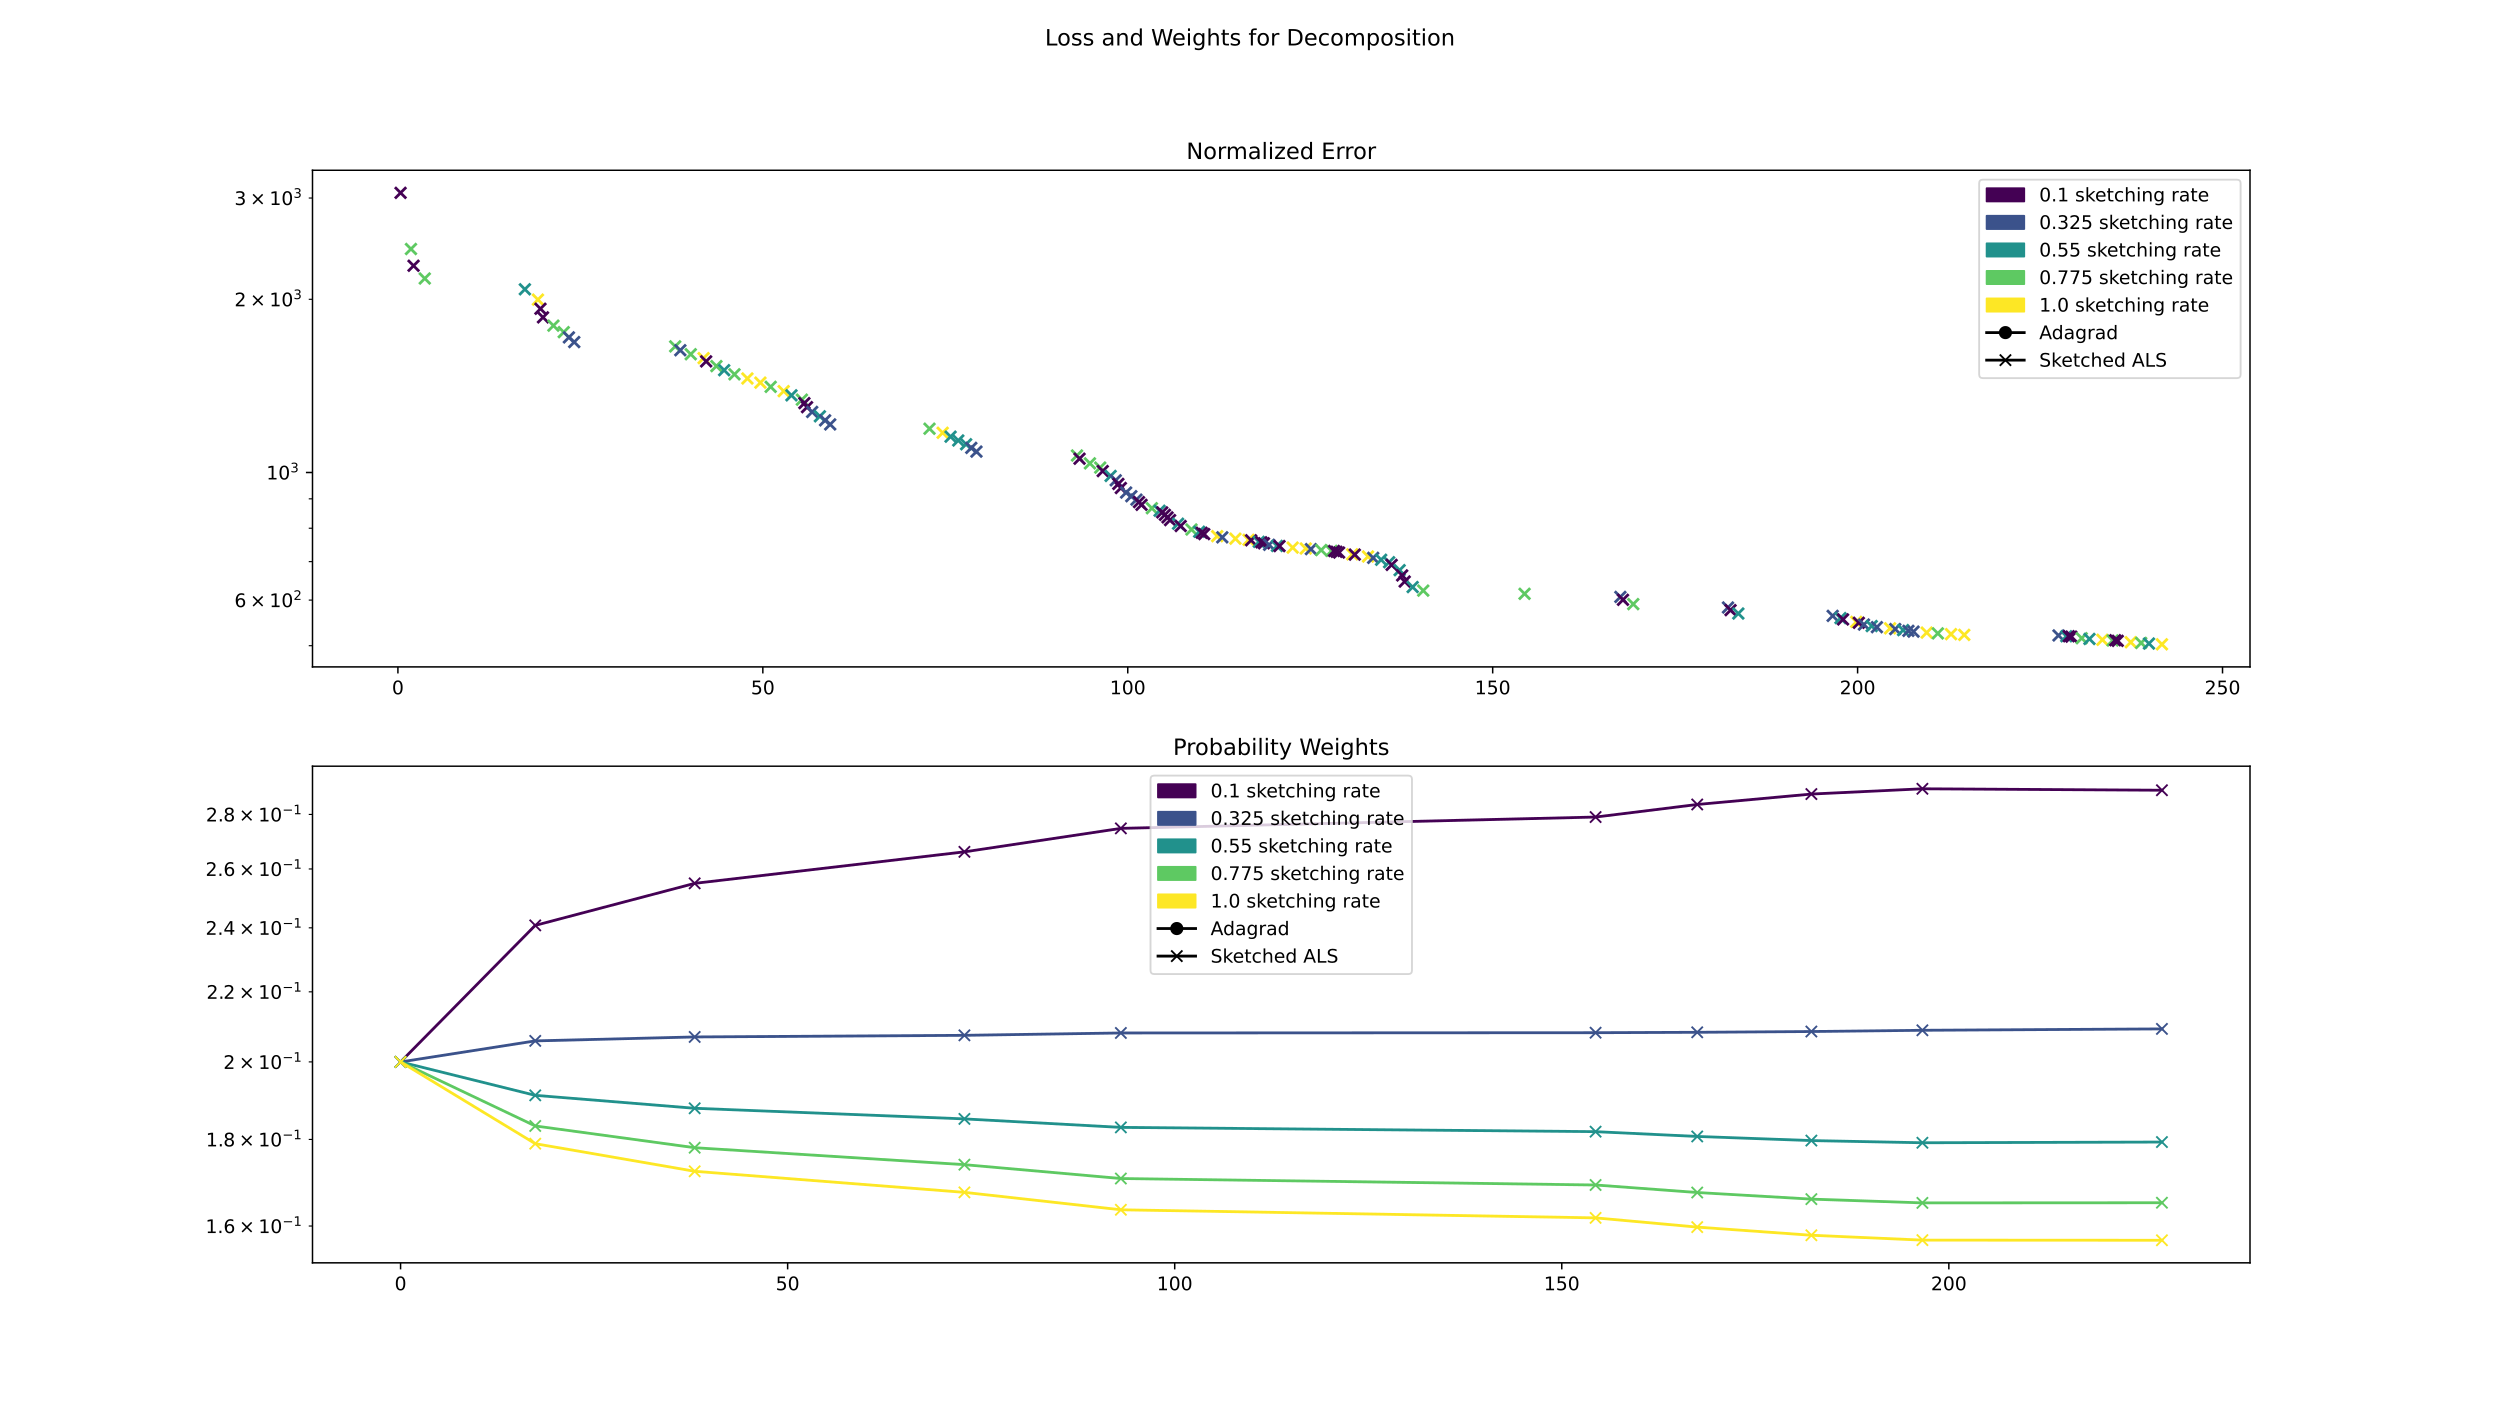 <?xml version="1.0" encoding="utf-8" standalone="no"?>
<!DOCTYPE svg PUBLIC "-//W3C//DTD SVG 1.1//EN"
  "http://www.w3.org/Graphics/SVG/1.1/DTD/svg11.dtd">
<!-- Created with matplotlib (https://matplotlib.org/) -->
<svg height="756pt" version="1.1" viewBox="0 0 1332 756" width="1332pt" xmlns="http://www.w3.org/2000/svg" xmlns:xlink="http://www.w3.org/1999/xlink">
 <defs>
  <style type="text/css">
*{stroke-linecap:butt;stroke-linejoin:round;}
  </style>
 </defs>
 <g id="figure_1">
  <g id="patch_1">
   <path d="M 0 756 
L 1332 756 
L 1332 0 
L 0 0 
z
" style="fill:#ffffff;"/>
  </g>
  <g id="axes_1">
   <g id="patch_2">
    <path d="M 166.5 355.32 
L 1198.8 355.32 
L 1198.8 90.72 
L 166.5 90.72 
z
" style="fill:#ffffff;"/>
   </g>
   <g id="PathCollection_1">
    <defs>
     <path d="M -3 3 
L 3 -3 
M -3 -3 
L 3 3 
" id="m42f60d2075" style="stroke:#440154;stroke-width:1.5;"/>
    </defs>
    <g clip-path="url(#p93710a6aaf)">
     <use style="fill:#440154;stroke:#440154;stroke-width:1.5;" x="213.423" xlink:href="#m42f60d2075" y="102.747"/>
    </g>
   </g>
   <g id="PathCollection_2">
    <defs>
     <path d="M -3 3 
L 3 -3 
M -3 -3 
L 3 3 
" id="m84c12188c1" style="stroke:#5ec962;stroke-width:1.5;"/>
    </defs>
    <g clip-path="url(#p93710a6aaf)">
     <use style="fill:#5ec962;stroke:#5ec962;stroke-width:1.5;" x="218.963" xlink:href="#m84c12188c1" y="132.664"/>
    </g>
   </g>
   <g id="PathCollection_3">
    <g clip-path="url(#p93710a6aaf)">
     <use style="fill:#440154;stroke:#440154;stroke-width:1.5;" x="220.338" xlink:href="#m42f60d2075" y="141.588"/>
    </g>
   </g>
   <g id="PathCollection_4">
    <g clip-path="url(#p93710a6aaf)">
     <use style="fill:#5ec962;stroke:#5ec962;stroke-width:1.5;" x="226.319" xlink:href="#m84c12188c1" y="148.385"/>
    </g>
   </g>
   <g id="PathCollection_5">
    <defs>
     <path d="M -3 3 
L 3 -3 
M -3 -3 
L 3 3 
" id="ma133dc4a97" style="stroke:#21918c;stroke-width:1.5;"/>
    </defs>
    <g clip-path="url(#p93710a6aaf)">
     <use style="fill:#21918c;stroke:#21918c;stroke-width:1.5;" x="279.654" xlink:href="#ma133dc4a97" y="154.134"/>
    </g>
   </g>
   <g id="PathCollection_6">
    <defs>
     <path d="M -3 3 
L 3 -3 
M -3 -3 
L 3 3 
" id="m24a76ce882" style="stroke:#fde725;stroke-width:1.5;"/>
    </defs>
    <g clip-path="url(#p93710a6aaf)">
     <use style="fill:#fde725;stroke:#fde725;stroke-width:1.5;" x="286.607" xlink:href="#m24a76ce882" y="159.644"/>
    </g>
   </g>
   <g id="PathCollection_7">
    <g clip-path="url(#p93710a6aaf)">
     <use style="fill:#440154;stroke:#440154;stroke-width:1.5;" x="287.95" xlink:href="#m42f60d2075" y="164.505"/>
    </g>
   </g>
   <g id="PathCollection_8">
    <g clip-path="url(#p93710a6aaf)">
     <use style="fill:#440154;stroke:#440154;stroke-width:1.5;" x="289.308" xlink:href="#m42f60d2075" y="169.085"/>
    </g>
   </g>
   <g id="PathCollection_9">
    <g clip-path="url(#p93710a6aaf)">
     <use style="fill:#5ec962;stroke:#5ec962;stroke-width:1.5;" x="294.863" xlink:href="#m84c12188c1" y="173.506"/>
    </g>
   </g>
   <g id="PathCollection_10">
    <g clip-path="url(#p93710a6aaf)">
     <use style="fill:#5ec962;stroke:#5ec962;stroke-width:1.5;" x="300.365" xlink:href="#m84c12188c1" y="176.968"/>
    </g>
   </g>
   <g id="PathCollection_11">
    <defs>
     <path d="M -3 3 
L 3 -3 
M -3 -3 
L 3 3 
" id="m9a26d21fe2" style="stroke:#3b528b;stroke-width:1.5;"/>
    </defs>
    <g clip-path="url(#p93710a6aaf)">
     <use style="fill:#3b528b;stroke:#3b528b;stroke-width:1.5;" x="303.111" xlink:href="#m9a26d21fe2" y="179.765"/>
    </g>
   </g>
   <g id="PathCollection_12">
    <g clip-path="url(#p93710a6aaf)">
     <use style="fill:#3b528b;stroke:#3b528b;stroke-width:1.5;" x="305.952" xlink:href="#m9a26d21fe2" y="182.255"/>
    </g>
   </g>
   <g id="PathCollection_13">
    <g clip-path="url(#p93710a6aaf)">
     <use style="fill:#5ec962;stroke:#5ec962;stroke-width:1.5;" x="359.742" xlink:href="#m84c12188c1" y="184.552"/>
    </g>
   </g>
   <g id="PathCollection_14">
    <g clip-path="url(#p93710a6aaf)">
     <use style="fill:#3b528b;stroke:#3b528b;stroke-width:1.5;" x="362.465" xlink:href="#m9a26d21fe2" y="186.603"/>
    </g>
   </g>
   <g id="PathCollection_15">
    <g clip-path="url(#p93710a6aaf)">
     <use style="fill:#5ec962;stroke:#5ec962;stroke-width:1.5;" x="368.033" xlink:href="#m84c12188c1" y="188.738"/>
    </g>
   </g>
   <g id="PathCollection_16">
    <g clip-path="url(#p93710a6aaf)">
     <use style="fill:#fde725;stroke:#fde725;stroke-width:1.5;" x="374.887" xlink:href="#m24a76ce882" y="190.825"/>
    </g>
   </g>
   <g id="PathCollection_17">
    <g clip-path="url(#p93710a6aaf)">
     <use style="fill:#440154;stroke:#440154;stroke-width:1.5;" x="376.224" xlink:href="#m42f60d2075" y="192.543"/>
    </g>
   </g>
   <g id="PathCollection_18">
    <g clip-path="url(#p93710a6aaf)">
     <use style="fill:#5ec962;stroke:#5ec962;stroke-width:1.5;" x="381.697" xlink:href="#m84c12188c1" y="195.054"/>
    </g>
   </g>
   <g id="PathCollection_19">
    <g clip-path="url(#p93710a6aaf)">
     <use style="fill:#21918c;stroke:#21918c;stroke-width:1.5;" x="385.836" xlink:href="#ma133dc4a97" y="197.239"/>
    </g>
   </g>
   <g id="PathCollection_20">
    <g clip-path="url(#p93710a6aaf)">
     <use style="fill:#5ec962;stroke:#5ec962;stroke-width:1.5;" x="391.329" xlink:href="#m84c12188c1" y="199.436"/>
    </g>
   </g>
   <g id="PathCollection_21">
    <g clip-path="url(#p93710a6aaf)">
     <use style="fill:#fde725;stroke:#fde725;stroke-width:1.5;" x="398.217" xlink:href="#m24a76ce882" y="201.651"/>
    </g>
   </g>
   <g id="PathCollection_22">
    <g clip-path="url(#p93710a6aaf)">
     <use style="fill:#fde725;stroke:#fde725;stroke-width:1.5;" x="405.138" xlink:href="#m24a76ce882" y="203.873"/>
    </g>
   </g>
   <g id="PathCollection_23">
    <g clip-path="url(#p93710a6aaf)">
     <use style="fill:#5ec962;stroke:#5ec962;stroke-width:1.5;" x="410.617" xlink:href="#m84c12188c1" y="206.105"/>
    </g>
   </g>
   <g id="PathCollection_24">
    <g clip-path="url(#p93710a6aaf)">
     <use style="fill:#fde725;stroke:#fde725;stroke-width:1.5;" x="417.552" xlink:href="#m24a76ce882" y="208.396"/>
    </g>
   </g>
   <g id="PathCollection_25">
    <g clip-path="url(#p93710a6aaf)">
     <use style="fill:#21918c;stroke:#21918c;stroke-width:1.5;" x="421.688" xlink:href="#ma133dc4a97" y="210.636"/>
    </g>
   </g>
   <g id="PathCollection_26">
    <g clip-path="url(#p93710a6aaf)">
     <use style="fill:#5ec962;stroke:#5ec962;stroke-width:1.5;" x="427.24" xlink:href="#m84c12188c1" y="212.936"/>
    </g>
   </g>
   <g id="PathCollection_27">
    <g clip-path="url(#p93710a6aaf)">
     <use style="fill:#440154;stroke:#440154;stroke-width:1.5;" x="428.579" xlink:href="#m42f60d2075" y="214.784"/>
    </g>
   </g>
   <g id="PathCollection_28">
    <g clip-path="url(#p93710a6aaf)">
     <use style="fill:#440154;stroke:#440154;stroke-width:1.5;" x="429.983" xlink:href="#m42f60d2075" y="216.934"/>
    </g>
   </g>
   <g id="PathCollection_29">
    <g clip-path="url(#p93710a6aaf)">
     <use style="fill:#3b528b;stroke:#3b528b;stroke-width:1.5;" x="432.714" xlink:href="#m9a26d21fe2" y="219.477"/>
    </g>
   </g>
   <g id="PathCollection_30">
    <g clip-path="url(#p93710a6aaf)">
     <use style="fill:#21918c;stroke:#21918c;stroke-width:1.5;" x="436.838" xlink:href="#ma133dc4a97" y="221.8"/>
    </g>
   </g>
   <g id="PathCollection_31">
    <g clip-path="url(#p93710a6aaf)">
     <use style="fill:#3b528b;stroke:#3b528b;stroke-width:1.5;" x="439.611" xlink:href="#m9a26d21fe2" y="223.954"/>
    </g>
   </g>
   <g id="PathCollection_32">
    <g clip-path="url(#p93710a6aaf)">
     <use style="fill:#3b528b;stroke:#3b528b;stroke-width:1.5;" x="442.33" xlink:href="#m9a26d21fe2" y="226.125"/>
    </g>
   </g>
   <g id="PathCollection_33">
    <g clip-path="url(#p93710a6aaf)">
     <use style="fill:#5ec962;stroke:#5ec962;stroke-width:1.5;" x="495.238" xlink:href="#m84c12188c1" y="228.414"/>
    </g>
   </g>
   <g id="PathCollection_34">
    <g clip-path="url(#p93710a6aaf)">
     <use style="fill:#fde725;stroke:#fde725;stroke-width:1.5;" x="502.25" xlink:href="#m24a76ce882" y="230.589"/>
    </g>
   </g>
   <g id="PathCollection_35">
    <g clip-path="url(#p93710a6aaf)">
     <use style="fill:#21918c;stroke:#21918c;stroke-width:1.5;" x="506.458" xlink:href="#ma133dc4a97" y="232.654"/>
    </g>
   </g>
   <g id="PathCollection_36">
    <g clip-path="url(#p93710a6aaf)">
     <use style="fill:#21918c;stroke:#21918c;stroke-width:1.5;" x="510.563" xlink:href="#ma133dc4a97" y="234.683"/>
    </g>
   </g>
   <g id="PathCollection_37">
    <g clip-path="url(#p93710a6aaf)">
     <use style="fill:#21918c;stroke:#21918c;stroke-width:1.5;" x="514.742" xlink:href="#ma133dc4a97" y="236.691"/>
    </g>
   </g>
   <g id="PathCollection_38">
    <g clip-path="url(#p93710a6aaf)">
     <use style="fill:#3b528b;stroke:#3b528b;stroke-width:1.5;" x="517.496" xlink:href="#m9a26d21fe2" y="238.629"/>
    </g>
   </g>
   <g id="PathCollection_39">
    <g clip-path="url(#p93710a6aaf)">
     <use style="fill:#3b528b;stroke:#3b528b;stroke-width:1.5;" x="520.244" xlink:href="#m9a26d21fe2" y="240.608"/>
    </g>
   </g>
   <g id="PathCollection_40">
    <g clip-path="url(#p93710a6aaf)">
     <use style="fill:#5ec962;stroke:#5ec962;stroke-width:1.5;" x="573.822" xlink:href="#m84c12188c1" y="242.687"/>
    </g>
   </g>
   <g id="PathCollection_41">
    <g clip-path="url(#p93710a6aaf)">
     <use style="fill:#440154;stroke:#440154;stroke-width:1.5;" x="575.177" xlink:href="#m42f60d2075" y="244.391"/>
    </g>
   </g>
   <g id="PathCollection_42">
    <g clip-path="url(#p93710a6aaf)">
     <use style="fill:#5ec962;stroke:#5ec962;stroke-width:1.5;" x="580.715" xlink:href="#m84c12188c1" y="246.879"/>
    </g>
   </g>
   <g id="PathCollection_43">
    <g clip-path="url(#p93710a6aaf)">
     <use style="fill:#5ec962;stroke:#5ec962;stroke-width:1.5;" x="586.198" xlink:href="#m84c12188c1" y="249.127"/>
    </g>
   </g>
   <g id="PathCollection_44">
    <g clip-path="url(#p93710a6aaf)">
     <use style="fill:#440154;stroke:#440154;stroke-width:1.5;" x="587.539" xlink:href="#m42f60d2075" y="250.985"/>
    </g>
   </g>
   <g id="PathCollection_45">
    <g clip-path="url(#p93710a6aaf)">
     <use style="fill:#21918c;stroke:#21918c;stroke-width:1.5;" x="591.739" xlink:href="#ma133dc4a97" y="253.58"/>
    </g>
   </g>
   <g id="PathCollection_46">
    <g clip-path="url(#p93710a6aaf)">
     <use style="fill:#3b528b;stroke:#3b528b;stroke-width:1.5;" x="594.46" xlink:href="#m9a26d21fe2" y="255.902"/>
    </g>
   </g>
   <g id="PathCollection_47">
    <g clip-path="url(#p93710a6aaf)">
     <use style="fill:#440154;stroke:#440154;stroke-width:1.5;" x="595.84" xlink:href="#m42f60d2075" y="257.829"/>
    </g>
   </g>
   <g id="PathCollection_48">
    <g clip-path="url(#p93710a6aaf)">
     <use style="fill:#440154;stroke:#440154;stroke-width:1.5;" x="597.183" xlink:href="#m42f60d2075" y="260.004"/>
    </g>
   </g>
   <g id="PathCollection_49">
    <g clip-path="url(#p93710a6aaf)">
     <use style="fill:#3b528b;stroke:#3b528b;stroke-width:1.5;" x="599.996" xlink:href="#m9a26d21fe2" y="262.42"/>
    </g>
   </g>
   <g id="PathCollection_50">
    <g clip-path="url(#p93710a6aaf)">
     <use style="fill:#3b528b;stroke:#3b528b;stroke-width:1.5;" x="602.765" xlink:href="#m9a26d21fe2" y="264.377"/>
    </g>
   </g>
   <g id="PathCollection_51">
    <g clip-path="url(#p93710a6aaf)">
     <use style="fill:#3b528b;stroke:#3b528b;stroke-width:1.5;" x="605.498" xlink:href="#m9a26d21fe2" y="266.198"/>
    </g>
   </g>
   <g id="PathCollection_52">
    <g clip-path="url(#p93710a6aaf)">
     <use style="fill:#440154;stroke:#440154;stroke-width:1.5;" x="606.849" xlink:href="#m42f60d2075" y="267.511"/>
    </g>
   </g>
   <g id="PathCollection_53">
    <g clip-path="url(#p93710a6aaf)">
     <use style="fill:#440154;stroke:#440154;stroke-width:1.5;" x="608.2" xlink:href="#m42f60d2075" y="268.963"/>
    </g>
   </g>
   <g id="PathCollection_54">
    <g clip-path="url(#p93710a6aaf)">
     <use style="fill:#5ec962;stroke:#5ec962;stroke-width:1.5;" x="613.718" xlink:href="#m84c12188c1" y="270.775"/>
    </g>
   </g>
   <g id="PathCollection_55">
    <g clip-path="url(#p93710a6aaf)">
     <use style="fill:#21918c;stroke:#21918c;stroke-width:1.5;" x="617.829" xlink:href="#ma133dc4a97" y="272.126"/>
    </g>
   </g>
   <g id="PathCollection_56">
    <g clip-path="url(#p93710a6aaf)">
     <use style="fill:#440154;stroke:#440154;stroke-width:1.5;" x="619.224" xlink:href="#m42f60d2075" y="273.005"/>
    </g>
   </g>
   <g id="PathCollection_57">
    <g clip-path="url(#p93710a6aaf)">
     <use style="fill:#440154;stroke:#440154;stroke-width:1.5;" x="620.662" xlink:href="#m42f60d2075" y="274.302"/>
    </g>
   </g>
   <g id="PathCollection_58">
    <g clip-path="url(#p93710a6aaf)">
     <use style="fill:#440154;stroke:#440154;stroke-width:1.5;" x="622.044" xlink:href="#m42f60d2075" y="275.671"/>
    </g>
   </g>
   <g id="PathCollection_59">
    <g clip-path="url(#p93710a6aaf)">
     <use style="fill:#440154;stroke:#440154;stroke-width:1.5;" x="623.404" xlink:href="#m42f60d2075" y="277.104"/>
    </g>
   </g>
   <g id="PathCollection_60">
    <g clip-path="url(#p93710a6aaf)">
     <use style="fill:#21918c;stroke:#21918c;stroke-width:1.5;" x="627.681" xlink:href="#ma133dc4a97" y="279.04"/>
    </g>
   </g>
   <g id="PathCollection_61">
    <g clip-path="url(#p93710a6aaf)">
     <use style="fill:#440154;stroke:#440154;stroke-width:1.5;" x="629.062" xlink:href="#m42f60d2075" y="280.261"/>
    </g>
   </g>
   <g id="PathCollection_62">
    <g clip-path="url(#p93710a6aaf)">
     <use style="fill:#5ec962;stroke:#5ec962;stroke-width:1.5;" x="634.813" xlink:href="#m84c12188c1" y="282.117"/>
    </g>
   </g>
   <g id="PathCollection_63">
    <g clip-path="url(#p93710a6aaf)">
     <use style="fill:#21918c;stroke:#21918c;stroke-width:1.5;" x="638.914" xlink:href="#ma133dc4a97" y="283.303"/>
    </g>
   </g>
   <g id="PathCollection_64">
    <g clip-path="url(#p93710a6aaf)">
     <use style="fill:#440154;stroke:#440154;stroke-width:1.5;" x="640.257" xlink:href="#m42f60d2075" y="283.869"/>
    </g>
   </g>
   <g id="PathCollection_65">
    <g clip-path="url(#p93710a6aaf)">
     <use style="fill:#440154;stroke:#440154;stroke-width:1.5;" x="641.594" xlink:href="#m42f60d2075" y="284.545"/>
    </g>
   </g>
   <g id="PathCollection_66">
    <g clip-path="url(#p93710a6aaf)">
     <use style="fill:#fde725;stroke:#fde725;stroke-width:1.5;" x="648.512" xlink:href="#m24a76ce882" y="285.663"/>
    </g>
   </g>
   <g id="PathCollection_67">
    <g clip-path="url(#p93710a6aaf)">
     <use style="fill:#3b528b;stroke:#3b528b;stroke-width:1.5;" x="651.228" xlink:href="#m9a26d21fe2" y="286.287"/>
    </g>
   </g>
   <g id="PathCollection_68">
    <g clip-path="url(#p93710a6aaf)">
     <use style="fill:#fde725;stroke:#fde725;stroke-width:1.5;" x="658.212" xlink:href="#m24a76ce882" y="287.012"/>
    </g>
   </g>
   <g id="PathCollection_69">
    <g clip-path="url(#p93710a6aaf)">
     <use style="fill:#fde725;stroke:#fde725;stroke-width:1.5;" x="665.236" xlink:href="#m24a76ce882" y="287.625"/>
    </g>
   </g>
   <g id="PathCollection_70">
    <g clip-path="url(#p93710a6aaf)">
     <use style="fill:#440154;stroke:#440154;stroke-width:1.5;" x="666.576" xlink:href="#m42f60d2075" y="287.861"/>
    </g>
   </g>
   <g id="PathCollection_71">
    <g clip-path="url(#p93710a6aaf)">
     <use style="fill:#21918c;stroke:#21918c;stroke-width:1.5;" x="670.712" xlink:href="#ma133dc4a97" y="288.695"/>
    </g>
   </g>
   <g id="PathCollection_72">
    <g clip-path="url(#p93710a6aaf)">
     <use style="fill:#440154;stroke:#440154;stroke-width:1.5;" x="672.063" xlink:href="#m42f60d2075" y="288.935"/>
    </g>
   </g>
   <g id="PathCollection_73">
    <g clip-path="url(#p93710a6aaf)">
     <use style="fill:#440154;stroke:#440154;stroke-width:1.5;" x="673.417" xlink:href="#m42f60d2075" y="289.46"/>
    </g>
   </g>
   <g id="PathCollection_74">
    <g clip-path="url(#p93710a6aaf)">
     <use style="fill:#3b528b;stroke:#3b528b;stroke-width:1.5;" x="676.184" xlink:href="#m9a26d21fe2" y="290.266"/>
    </g>
   </g>
   <g id="PathCollection_75">
    <g clip-path="url(#p93710a6aaf)">
     <use style="fill:#21918c;stroke:#21918c;stroke-width:1.5;" x="680.364" xlink:href="#ma133dc4a97" y="290.867"/>
    </g>
   </g>
   <g id="PathCollection_76">
    <g clip-path="url(#p93710a6aaf)">
     <use style="fill:#440154;stroke:#440154;stroke-width:1.5;" x="681.711" xlink:href="#m42f60d2075" y="290.937"/>
    </g>
   </g>
   <g id="PathCollection_77">
    <g clip-path="url(#p93710a6aaf)">
     <use style="fill:#fde725;stroke:#fde725;stroke-width:1.5;" x="688.73" xlink:href="#m24a76ce882" y="291.764"/>
    </g>
   </g>
   <g id="PathCollection_78">
    <g clip-path="url(#p93710a6aaf)">
     <use style="fill:#fde725;stroke:#fde725;stroke-width:1.5;" x="695.705" xlink:href="#m24a76ce882" y="292.241"/>
    </g>
   </g>
   <g id="PathCollection_79">
    <g clip-path="url(#p93710a6aaf)">
     <use style="fill:#3b528b;stroke:#3b528b;stroke-width:1.5;" x="698.445" xlink:href="#m9a26d21fe2" y="292.572"/>
    </g>
   </g>
   <g id="PathCollection_80">
    <g clip-path="url(#p93710a6aaf)">
     <use style="fill:#5ec962;stroke:#5ec962;stroke-width:1.5;" x="703.936" xlink:href="#m84c12188c1" y="293.081"/>
    </g>
   </g>
   <g id="PathCollection_81">
    <g clip-path="url(#p93710a6aaf)">
     <use style="fill:#5ec962;stroke:#5ec962;stroke-width:1.5;" x="709.435" xlink:href="#m84c12188c1" y="293.512"/>
    </g>
   </g>
   <g id="PathCollection_82">
    <g clip-path="url(#p93710a6aaf)">
     <use style="fill:#440154;stroke:#440154;stroke-width:1.5;" x="710.776" xlink:href="#m42f60d2075" y="293.55"/>
    </g>
   </g>
   <g id="PathCollection_83">
    <g clip-path="url(#p93710a6aaf)">
     <use style="fill:#440154;stroke:#440154;stroke-width:1.5;" x="712.117" xlink:href="#m42f60d2075" y="293.985"/>
    </g>
   </g>
   <g id="PathCollection_84">
    <g clip-path="url(#p93710a6aaf)">
     <use style="fill:#440154;stroke:#440154;stroke-width:1.5;" x="713.455" xlink:href="#m42f60d2075" y="294.392"/>
    </g>
   </g>
   <g id="PathCollection_85">
    <g clip-path="url(#p93710a6aaf)">
     <use style="fill:#fde725;stroke:#fde725;stroke-width:1.5;" x="720.455" xlink:href="#m24a76ce882" y="295.343"/>
    </g>
   </g>
   <g id="PathCollection_86">
    <g clip-path="url(#p93710a6aaf)">
     <use style="fill:#440154;stroke:#440154;stroke-width:1.5;" x="721.817" xlink:href="#m42f60d2075" y="295.496"/>
    </g>
   </g>
   <g id="PathCollection_87">
    <g clip-path="url(#p93710a6aaf)">
     <use style="fill:#fde725;stroke:#fde725;stroke-width:1.5;" x="728.878" xlink:href="#m24a76ce882" y="296.505"/>
    </g>
   </g>
   <g id="PathCollection_88">
    <g clip-path="url(#p93710a6aaf)">
     <use style="fill:#3b528b;stroke:#3b528b;stroke-width:1.5;" x="731.622" xlink:href="#m9a26d21fe2" y="297.222"/>
    </g>
   </g>
   <g id="PathCollection_89">
    <g clip-path="url(#p93710a6aaf)">
     <use style="fill:#21918c;stroke:#21918c;stroke-width:1.5;" x="735.861" xlink:href="#ma133dc4a97" y="298.242"/>
    </g>
   </g>
   <g id="PathCollection_90">
    <g clip-path="url(#p93710a6aaf)">
     <use style="fill:#21918c;stroke:#21918c;stroke-width:1.5;" x="740.112" xlink:href="#ma133dc4a97" y="299.553"/>
    </g>
   </g>
   <g id="PathCollection_91">
    <g clip-path="url(#p93710a6aaf)">
     <use style="fill:#440154;stroke:#440154;stroke-width:1.5;" x="741.465" xlink:href="#m42f60d2075" y="300.968"/>
    </g>
   </g>
   <g id="PathCollection_92">
    <g clip-path="url(#p93710a6aaf)">
     <use style="fill:#21918c;stroke:#21918c;stroke-width:1.5;" x="745.715" xlink:href="#ma133dc4a97" y="303.778"/>
    </g>
   </g>
   <g id="PathCollection_93">
    <g clip-path="url(#p93710a6aaf)">
     <use style="fill:#440154;stroke:#440154;stroke-width:1.5;" x="747.071" xlink:href="#m42f60d2075" y="306.592"/>
    </g>
   </g>
   <g id="PathCollection_94">
    <g clip-path="url(#p93710a6aaf)">
     <use style="fill:#440154;stroke:#440154;stroke-width:1.5;" x="748.424" xlink:href="#m42f60d2075" y="309.851"/>
    </g>
   </g>
   <g id="PathCollection_95">
    <g clip-path="url(#p93710a6aaf)">
     <use style="fill:#21918c;stroke:#21918c;stroke-width:1.5;" x="752.665" xlink:href="#ma133dc4a97" y="312.781"/>
    </g>
   </g>
   <g id="PathCollection_96">
    <g clip-path="url(#p93710a6aaf)">
     <use style="fill:#5ec962;stroke:#5ec962;stroke-width:1.5;" x="758.303" xlink:href="#m84c12188c1" y="314.685"/>
    </g>
   </g>
   <g id="PathCollection_97">
    <g clip-path="url(#p93710a6aaf)">
     <use style="fill:#5ec962;stroke:#5ec962;stroke-width:1.5;" x="812.287" xlink:href="#m84c12188c1" y="316.378"/>
    </g>
   </g>
   <g id="PathCollection_98">
    <g clip-path="url(#p93710a6aaf)">
     <use style="fill:#3b528b;stroke:#3b528b;stroke-width:1.5;" x="863.334" xlink:href="#m9a26d21fe2" y="318.036"/>
    </g>
   </g>
   <g id="PathCollection_99">
    <g clip-path="url(#p93710a6aaf)">
     <use style="fill:#440154;stroke:#440154;stroke-width:1.5;" x="864.723" xlink:href="#m42f60d2075" y="319.572"/>
    </g>
   </g>
   <g id="PathCollection_100">
    <g clip-path="url(#p93710a6aaf)">
     <use style="fill:#5ec962;stroke:#5ec962;stroke-width:1.5;" x="870.202" xlink:href="#m84c12188c1" y="321.877"/>
    </g>
   </g>
   <g id="PathCollection_101">
    <g clip-path="url(#p93710a6aaf)">
     <use style="fill:#3b528b;stroke:#3b528b;stroke-width:1.5;" x="920.679" xlink:href="#m9a26d21fe2" y="323.679"/>
    </g>
   </g>
   <g id="PathCollection_102">
    <g clip-path="url(#p93710a6aaf)">
     <use style="fill:#440154;stroke:#440154;stroke-width:1.5;" x="922.029" xlink:href="#m42f60d2075" y="325.082"/>
    </g>
   </g>
   <g id="PathCollection_103">
    <g clip-path="url(#p93710a6aaf)">
     <use style="fill:#21918c;stroke:#21918c;stroke-width:1.5;" x="926.18" xlink:href="#ma133dc4a97" y="326.888"/>
    </g>
   </g>
   <g id="PathCollection_104">
    <g clip-path="url(#p93710a6aaf)">
     <use style="fill:#3b528b;stroke:#3b528b;stroke-width:1.5;" x="976.448" xlink:href="#m9a26d21fe2" y="328.133"/>
    </g>
   </g>
   <g id="PathCollection_105">
    <g clip-path="url(#p93710a6aaf)">
     <use style="fill:#21918c;stroke:#21918c;stroke-width:1.5;" x="980.618" xlink:href="#ma133dc4a97" y="329.326"/>
    </g>
   </g>
   <g id="PathCollection_106">
    <g clip-path="url(#p93710a6aaf)">
     <use style="fill:#440154;stroke:#440154;stroke-width:1.5;" x="981.973" xlink:href="#m42f60d2075" y="330.025"/>
    </g>
   </g>
   <g id="PathCollection_107">
    <g clip-path="url(#p93710a6aaf)">
     <use style="fill:#fde725;stroke:#fde725;stroke-width:1.5;" x="989.013" xlink:href="#m24a76ce882" y="331.338"/>
    </g>
   </g>
   <g id="PathCollection_108">
    <g clip-path="url(#p93710a6aaf)">
     <use style="fill:#440154;stroke:#440154;stroke-width:1.5;" x="990.37" xlink:href="#m42f60d2075" y="331.818"/>
    </g>
   </g>
   <g id="PathCollection_109">
    <g clip-path="url(#p93710a6aaf)">
     <use style="fill:#3b528b;stroke:#3b528b;stroke-width:1.5;" x="993.109" xlink:href="#m9a26d21fe2" y="332.767"/>
    </g>
   </g>
   <g id="PathCollection_110">
    <g clip-path="url(#p93710a6aaf)">
     <use style="fill:#21918c;stroke:#21918c;stroke-width:1.5;" x="997.243" xlink:href="#ma133dc4a97" y="333.56"/>
    </g>
   </g>
   <g id="PathCollection_111">
    <g clip-path="url(#p93710a6aaf)">
     <use style="fill:#3b528b;stroke:#3b528b;stroke-width:1.5;" x="1000.009" xlink:href="#m9a26d21fe2" y="334.153"/>
    </g>
   </g>
   <g id="PathCollection_112">
    <g clip-path="url(#p93710a6aaf)">
     <use style="fill:#fde725;stroke:#fde725;stroke-width:1.5;" x="1007.031" xlink:href="#m24a76ce882" y="334.772"/>
    </g>
   </g>
   <g id="PathCollection_113">
    <g clip-path="url(#p93710a6aaf)">
     <use style="fill:#3b528b;stroke:#3b528b;stroke-width:1.5;" x="1009.771" xlink:href="#m9a26d21fe2" y="335.173"/>
    </g>
   </g>
   <g id="PathCollection_114">
    <g clip-path="url(#p93710a6aaf)">
     <use style="fill:#21918c;stroke:#21918c;stroke-width:1.5;" x="1013.975" xlink:href="#ma133dc4a97" y="335.717"/>
    </g>
   </g>
   <g id="PathCollection_115">
    <g clip-path="url(#p93710a6aaf)">
     <use style="fill:#3b528b;stroke:#3b528b;stroke-width:1.5;" x="1016.795" xlink:href="#m9a26d21fe2" y="336.117"/>
    </g>
   </g>
   <g id="PathCollection_116">
    <g clip-path="url(#p93710a6aaf)">
     <use style="fill:#3b528b;stroke:#3b528b;stroke-width:1.5;" x="1019.52" xlink:href="#m9a26d21fe2" y="336.538"/>
    </g>
   </g>
   <g id="PathCollection_117">
    <g clip-path="url(#p93710a6aaf)">
     <use style="fill:#fde725;stroke:#fde725;stroke-width:1.5;" x="1026.55" xlink:href="#m24a76ce882" y="337.057"/>
    </g>
   </g>
   <g id="PathCollection_118">
    <g clip-path="url(#p93710a6aaf)">
     <use style="fill:#5ec962;stroke:#5ec962;stroke-width:1.5;" x="1032.477" xlink:href="#m84c12188c1" y="337.468"/>
    </g>
   </g>
   <g id="PathCollection_119">
    <g clip-path="url(#p93710a6aaf)">
     <use style="fill:#fde725;stroke:#fde725;stroke-width:1.5;" x="1039.512" xlink:href="#m24a76ce882" y="337.875"/>
    </g>
   </g>
   <g id="PathCollection_120">
    <g clip-path="url(#p93710a6aaf)">
     <use style="fill:#fde725;stroke:#fde725;stroke-width:1.5;" x="1046.548" xlink:href="#m24a76ce882" y="338.268"/>
    </g>
   </g>
   <g id="PathCollection_121">
    <g clip-path="url(#p93710a6aaf)">
     <use style="fill:#3b528b;stroke:#3b528b;stroke-width:1.5;" x="1096.77" xlink:href="#m9a26d21fe2" y="338.562"/>
    </g>
   </g>
   <g id="PathCollection_122">
    <g clip-path="url(#p93710a6aaf)">
     <use style="fill:#21918c;stroke:#21918c;stroke-width:1.5;" x="1100.925" xlink:href="#ma133dc4a97" y="338.99"/>
    </g>
   </g>
   <g id="PathCollection_123">
    <g clip-path="url(#p93710a6aaf)">
     <use style="fill:#440154;stroke:#440154;stroke-width:1.5;" x="1102.27" xlink:href="#m42f60d2075" y="338.977"/>
    </g>
   </g>
   <g id="PathCollection_124">
    <g clip-path="url(#p93710a6aaf)">
     <use style="fill:#440154;stroke:#440154;stroke-width:1.5;" x="1103.614" xlink:href="#m42f60d2075" y="339.206"/>
    </g>
   </g>
   <g id="PathCollection_125">
    <g clip-path="url(#p93710a6aaf)">
     <use style="fill:#5ec962;stroke:#5ec962;stroke-width:1.5;" x="1109.127" xlink:href="#m84c12188c1" y="340.037"/>
    </g>
   </g>
   <g id="PathCollection_126">
    <g clip-path="url(#p93710a6aaf)">
     <use style="fill:#21918c;stroke:#21918c;stroke-width:1.5;" x="1113.255" xlink:href="#ma133dc4a97" y="340.432"/>
    </g>
   </g>
   <g id="PathCollection_127">
    <g clip-path="url(#p93710a6aaf)">
     <use style="fill:#fde725;stroke:#fde725;stroke-width:1.5;" x="1120.16" xlink:href="#m24a76ce882" y="340.875"/>
    </g>
   </g>
   <g id="PathCollection_128">
    <g clip-path="url(#p93710a6aaf)">
     <use style="fill:#5ec962;stroke:#5ec962;stroke-width:1.5;" x="1125.605" xlink:href="#m84c12188c1" y="341.234"/>
    </g>
   </g>
   <g id="PathCollection_129">
    <g clip-path="url(#p93710a6aaf)">
     <use style="fill:#440154;stroke:#440154;stroke-width:1.5;" x="1126.98" xlink:href="#m42f60d2075" y="341.111"/>
    </g>
   </g>
   <g id="PathCollection_130">
    <g clip-path="url(#p93710a6aaf)">
     <use style="fill:#440154;stroke:#440154;stroke-width:1.5;" x="1128.324" xlink:href="#m42f60d2075" y="341.435"/>
    </g>
   </g>
   <g id="PathCollection_131">
    <g clip-path="url(#p93710a6aaf)">
     <use style="fill:#fde725;stroke:#fde725;stroke-width:1.5;" x="1135.272" xlink:href="#m24a76ce882" y="342.175"/>
    </g>
   </g>
   <g id="PathCollection_132">
    <g clip-path="url(#p93710a6aaf)">
     <use style="fill:#5ec962;stroke:#5ec962;stroke-width:1.5;" x="1140.801" xlink:href="#m84c12188c1" y="342.546"/>
    </g>
   </g>
   <g id="PathCollection_133">
    <g clip-path="url(#p93710a6aaf)">
     <use style="fill:#21918c;stroke:#21918c;stroke-width:1.5;" x="1144.962" xlink:href="#ma133dc4a97" y="342.878"/>
    </g>
   </g>
   <g id="PathCollection_134">
    <g clip-path="url(#p93710a6aaf)">
     <use style="fill:#fde725;stroke:#fde725;stroke-width:1.5;" x="1151.877" xlink:href="#m24a76ce882" y="343.293"/>
    </g>
   </g>
   <g id="matplotlib.axis_1">
    <g id="xtick_1">
     <g id="line2d_1">
      <defs>
       <path d="M 0 0 
L 0 3.5 
" id="m11961d2683" style="stroke:#000000;stroke-width:0.8;"/>
      </defs>
      <g>
       <use style="stroke:#000000;stroke-width:0.8;" x="212.006" xlink:href="#m11961d2683" y="355.32"/>
      </g>
     </g>
     <g id="text_1">
      <!-- 0 -->
      <defs>
       <path d="M 31.781 66.406 
Q 24.172 66.406 20.328 58.906 
Q 16.5 51.422 16.5 36.375 
Q 16.5 21.391 20.328 13.891 
Q 24.172 6.391 31.781 6.391 
Q 39.453 6.391 43.281 13.891 
Q 47.125 21.391 47.125 36.375 
Q 47.125 51.422 43.281 58.906 
Q 39.453 66.406 31.781 66.406 
z
M 31.781 74.219 
Q 44.047 74.219 50.516 64.516 
Q 56.984 54.828 56.984 36.375 
Q 56.984 17.969 50.516 8.266 
Q 44.047 -1.422 31.781 -1.422 
Q 19.531 -1.422 13.062 8.266 
Q 6.594 17.969 6.594 36.375 
Q 6.594 54.828 13.062 64.516 
Q 19.531 74.219 31.781 74.219 
z
" id="DejaVuSans-48"/>
      </defs>
      <g transform="translate(208.825 369.918)scale(0.1 -0.1)">
       <use xlink:href="#DejaVuSans-48"/>
      </g>
     </g>
    </g>
    <g id="xtick_2">
     <g id="line2d_2">
      <g>
       <use style="stroke:#000000;stroke-width:0.8;" x="406.437" xlink:href="#m11961d2683" y="355.32"/>
      </g>
     </g>
     <g id="text_2">
      <!-- 50 -->
      <defs>
       <path d="M 10.797 72.906 
L 49.516 72.906 
L 49.516 64.594 
L 19.828 64.594 
L 19.828 46.734 
Q 21.969 47.469 24.109 47.828 
Q 26.266 48.188 28.422 48.188 
Q 40.625 48.188 47.75 41.5 
Q 54.891 34.812 54.891 23.391 
Q 54.891 11.625 47.562 5.094 
Q 40.234 -1.422 26.906 -1.422 
Q 22.312 -1.422 17.547 -0.641 
Q 12.797 0.141 7.719 1.703 
L 7.719 11.625 
Q 12.109 9.234 16.797 8.062 
Q 21.484 6.891 26.703 6.891 
Q 35.156 6.891 40.078 11.328 
Q 45.016 15.766 45.016 23.391 
Q 45.016 31 40.078 35.438 
Q 35.156 39.891 26.703 39.891 
Q 22.75 39.891 18.812 39.016 
Q 14.891 38.141 10.797 36.281 
z
" id="DejaVuSans-53"/>
      </defs>
      <g transform="translate(400.075 369.918)scale(0.1 -0.1)">
       <use xlink:href="#DejaVuSans-53"/>
       <use x="63.623" xlink:href="#DejaVuSans-48"/>
      </g>
     </g>
    </g>
    <g id="xtick_3">
     <g id="line2d_3">
      <g>
       <use style="stroke:#000000;stroke-width:0.8;" x="600.868" xlink:href="#m11961d2683" y="355.32"/>
      </g>
     </g>
     <g id="text_3">
      <!-- 100 -->
      <defs>
       <path d="M 12.406 8.297 
L 28.516 8.297 
L 28.516 63.922 
L 10.984 60.406 
L 10.984 69.391 
L 28.422 72.906 
L 38.281 72.906 
L 38.281 8.297 
L 54.391 8.297 
L 54.391 0 
L 12.406 0 
z
" id="DejaVuSans-49"/>
      </defs>
      <g transform="translate(591.324 369.918)scale(0.1 -0.1)">
       <use xlink:href="#DejaVuSans-49"/>
       <use x="63.623" xlink:href="#DejaVuSans-48"/>
       <use x="127.246" xlink:href="#DejaVuSans-48"/>
      </g>
     </g>
    </g>
    <g id="xtick_4">
     <g id="line2d_4">
      <g>
       <use style="stroke:#000000;stroke-width:0.8;" x="795.299" xlink:href="#m11961d2683" y="355.32"/>
      </g>
     </g>
     <g id="text_4">
      <!-- 150 -->
      <g transform="translate(785.755 369.918)scale(0.1 -0.1)">
       <use xlink:href="#DejaVuSans-49"/>
       <use x="63.623" xlink:href="#DejaVuSans-53"/>
       <use x="127.246" xlink:href="#DejaVuSans-48"/>
      </g>
     </g>
    </g>
    <g id="xtick_5">
     <g id="line2d_5">
      <g>
       <use style="stroke:#000000;stroke-width:0.8;" x="989.729" xlink:href="#m11961d2683" y="355.32"/>
      </g>
     </g>
     <g id="text_5">
      <!-- 200 -->
      <defs>
       <path d="M 19.188 8.297 
L 53.609 8.297 
L 53.609 0 
L 7.328 0 
L 7.328 8.297 
Q 12.938 14.109 22.625 23.891 
Q 32.328 33.688 34.812 36.531 
Q 39.547 41.844 41.422 45.531 
Q 43.312 49.219 43.312 52.781 
Q 43.312 58.594 39.234 62.25 
Q 35.156 65.922 28.609 65.922 
Q 23.969 65.922 18.812 64.312 
Q 13.672 62.703 7.812 59.422 
L 7.812 69.391 
Q 13.766 71.781 18.938 73 
Q 24.125 74.219 28.422 74.219 
Q 39.75 74.219 46.484 68.547 
Q 53.219 62.891 53.219 53.422 
Q 53.219 48.922 51.531 44.891 
Q 49.859 40.875 45.406 35.406 
Q 44.188 33.984 37.641 27.219 
Q 31.109 20.453 19.188 8.297 
z
" id="DejaVuSans-50"/>
      </defs>
      <g transform="translate(980.186 369.918)scale(0.1 -0.1)">
       <use xlink:href="#DejaVuSans-50"/>
       <use x="63.623" xlink:href="#DejaVuSans-48"/>
       <use x="127.246" xlink:href="#DejaVuSans-48"/>
      </g>
     </g>
    </g>
    <g id="xtick_6">
     <g id="line2d_6">
      <g>
       <use style="stroke:#000000;stroke-width:0.8;" x="1184.16" xlink:href="#m11961d2683" y="355.32"/>
      </g>
     </g>
     <g id="text_6">
      <!-- 250 -->
      <g transform="translate(1174.616 369.918)scale(0.1 -0.1)">
       <use xlink:href="#DejaVuSans-50"/>
       <use x="63.623" xlink:href="#DejaVuSans-53"/>
       <use x="127.246" xlink:href="#DejaVuSans-48"/>
      </g>
     </g>
    </g>
   </g>
   <g id="matplotlib.axis_2">
    <g id="ytick_1">
     <g id="line2d_7">
      <defs>
       <path d="M 0 0 
L -3.5 0 
" id="m7028c4c28c" style="stroke:#000000;stroke-width:0.8;"/>
      </defs>
      <g>
       <use style="stroke:#000000;stroke-width:0.8;" x="166.5" xlink:href="#m7028c4c28c" y="251.749"/>
      </g>
     </g>
     <g id="text_7">
      <!-- $\mathdefault{10^{3}}$ -->
      <defs>
       <path d="M 40.578 39.312 
Q 47.656 37.797 51.625 33 
Q 55.609 28.219 55.609 21.188 
Q 55.609 10.406 48.188 4.484 
Q 40.766 -1.422 27.094 -1.422 
Q 22.516 -1.422 17.656 -0.516 
Q 12.797 0.391 7.625 2.203 
L 7.625 11.719 
Q 11.719 9.328 16.594 8.109 
Q 21.484 6.891 26.812 6.891 
Q 36.078 6.891 40.938 10.547 
Q 45.797 14.203 45.797 21.188 
Q 45.797 27.641 41.281 31.266 
Q 36.766 34.906 28.719 34.906 
L 20.219 34.906 
L 20.219 43.016 
L 29.109 43.016 
Q 36.375 43.016 40.234 45.922 
Q 44.094 48.828 44.094 54.297 
Q 44.094 59.906 40.109 62.906 
Q 36.141 65.922 28.719 65.922 
Q 24.656 65.922 20.016 65.031 
Q 15.375 64.156 9.812 62.312 
L 9.812 71.094 
Q 15.438 72.656 20.344 73.438 
Q 25.25 74.219 29.594 74.219 
Q 40.828 74.219 47.359 69.109 
Q 53.906 64.016 53.906 55.328 
Q 53.906 49.266 50.438 45.094 
Q 46.969 40.922 40.578 39.312 
z
" id="DejaVuSans-51"/>
      </defs>
      <g transform="translate(141.9 255.548)scale(0.1 -0.1)">
       <use transform="translate(0 0.766)" xlink:href="#DejaVuSans-49"/>
       <use transform="translate(63.623 0.766)" xlink:href="#DejaVuSans-48"/>
       <use transform="translate(128.203 39.047)scale(0.7)" xlink:href="#DejaVuSans-51"/>
      </g>
     </g>
    </g>
    <g id="ytick_2">
     <g id="line2d_8">
      <defs>
       <path d="M 0 0 
L -2 0 
" id="m6b34d09fa9" style="stroke:#000000;stroke-width:0.6;"/>
      </defs>
      <g>
       <use style="stroke:#000000;stroke-width:0.6;" x="166.5" xlink:href="#m6b34d09fa9" y="344.016"/>
      </g>
     </g>
    </g>
    <g id="ytick_3">
     <g id="line2d_9">
      <g>
       <use style="stroke:#000000;stroke-width:0.6;" x="166.5" xlink:href="#m6b34d09fa9" y="319.747"/>
      </g>
     </g>
     <g id="text_8">
      <!-- $\mathdefault{6\times10^{2}}$ -->
      <defs>
       <path d="M 33.016 40.375 
Q 26.375 40.375 22.484 35.828 
Q 18.609 31.297 18.609 23.391 
Q 18.609 15.531 22.484 10.953 
Q 26.375 6.391 33.016 6.391 
Q 39.656 6.391 43.531 10.953 
Q 47.406 15.531 47.406 23.391 
Q 47.406 31.297 43.531 35.828 
Q 39.656 40.375 33.016 40.375 
z
M 52.594 71.297 
L 52.594 62.312 
Q 48.875 64.062 45.094 64.984 
Q 41.312 65.922 37.594 65.922 
Q 27.828 65.922 22.672 59.328 
Q 17.531 52.734 16.797 39.406 
Q 19.672 43.656 24.016 45.922 
Q 28.375 48.188 33.594 48.188 
Q 44.578 48.188 50.953 41.516 
Q 57.328 34.859 57.328 23.391 
Q 57.328 12.156 50.688 5.359 
Q 44.047 -1.422 33.016 -1.422 
Q 20.359 -1.422 13.672 8.266 
Q 6.984 17.969 6.984 36.375 
Q 6.984 53.656 15.188 63.938 
Q 23.391 74.219 37.203 74.219 
Q 40.922 74.219 44.703 73.484 
Q 48.484 72.75 52.594 71.297 
z
" id="DejaVuSans-54"/>
       <path d="M 70.125 53.719 
L 47.797 31.297 
L 70.125 8.984 
L 64.312 3.078 
L 41.891 25.484 
L 19.484 3.078 
L 13.719 8.984 
L 35.984 31.297 
L 13.719 53.719 
L 19.484 59.625 
L 41.891 37.203 
L 64.312 59.625 
z
" id="DejaVuSans-215"/>
      </defs>
      <g transform="translate(124.9 323.546)scale(0.1 -0.1)">
       <use transform="translate(0 0.766)" xlink:href="#DejaVuSans-54"/>
       <use transform="translate(83.105 0.766)" xlink:href="#DejaVuSans-215"/>
       <use transform="translate(186.377 0.766)" xlink:href="#DejaVuSans-49"/>
       <use transform="translate(250 0.766)" xlink:href="#DejaVuSans-48"/>
       <use transform="translate(314.58 39.047)scale(0.7)" xlink:href="#DejaVuSans-50"/>
      </g>
     </g>
    </g>
    <g id="ytick_4">
     <g id="line2d_10">
      <g>
       <use style="stroke:#000000;stroke-width:0.6;" x="166.5" xlink:href="#m6b34d09fa9" y="299.227"/>
      </g>
     </g>
    </g>
    <g id="ytick_5">
     <g id="line2d_11">
      <g>
       <use style="stroke:#000000;stroke-width:0.6;" x="166.5" xlink:href="#m6b34d09fa9" y="281.452"/>
      </g>
     </g>
    </g>
    <g id="ytick_6">
     <g id="line2d_12">
      <g>
       <use style="stroke:#000000;stroke-width:0.6;" x="166.5" xlink:href="#m6b34d09fa9" y="265.774"/>
      </g>
     </g>
    </g>
    <g id="ytick_7">
     <g id="line2d_13">
      <g>
       <use style="stroke:#000000;stroke-width:0.6;" x="166.5" xlink:href="#m6b34d09fa9" y="159.481"/>
      </g>
     </g>
     <g id="text_9">
      <!-- $\mathdefault{2\times10^{3}}$ -->
      <g transform="translate(124.9 163.28)scale(0.1 -0.1)">
       <use transform="translate(0 0.766)" xlink:href="#DejaVuSans-50"/>
       <use transform="translate(83.105 0.766)" xlink:href="#DejaVuSans-215"/>
       <use transform="translate(186.377 0.766)" xlink:href="#DejaVuSans-49"/>
       <use transform="translate(250 0.766)" xlink:href="#DejaVuSans-48"/>
       <use transform="translate(314.58 39.047)scale(0.7)" xlink:href="#DejaVuSans-51"/>
      </g>
     </g>
    </g>
    <g id="ytick_8">
     <g id="line2d_14">
      <g>
       <use style="stroke:#000000;stroke-width:0.6;" x="166.5" xlink:href="#m6b34d09fa9" y="105.508"/>
      </g>
     </g>
     <g id="text_10">
      <!-- $\mathdefault{3\times10^{3}}$ -->
      <g transform="translate(124.9 109.307)scale(0.1 -0.1)">
       <use transform="translate(0 0.766)" xlink:href="#DejaVuSans-51"/>
       <use transform="translate(83.105 0.766)" xlink:href="#DejaVuSans-215"/>
       <use transform="translate(186.377 0.766)" xlink:href="#DejaVuSans-49"/>
       <use transform="translate(250 0.766)" xlink:href="#DejaVuSans-48"/>
       <use transform="translate(314.58 39.047)scale(0.7)" xlink:href="#DejaVuSans-51"/>
      </g>
     </g>
    </g>
   </g>
   <g id="patch_3">
    <path d="M 166.5 355.32 
L 166.5 90.72 
" style="fill:none;stroke:#000000;stroke-linecap:square;stroke-linejoin:miter;stroke-width:0.8;"/>
   </g>
   <g id="patch_4">
    <path d="M 1198.8 355.32 
L 1198.8 90.72 
" style="fill:none;stroke:#000000;stroke-linecap:square;stroke-linejoin:miter;stroke-width:0.8;"/>
   </g>
   <g id="patch_5">
    <path d="M 166.5 355.32 
L 1198.8 355.32 
" style="fill:none;stroke:#000000;stroke-linecap:square;stroke-linejoin:miter;stroke-width:0.8;"/>
   </g>
   <g id="patch_6">
    <path d="M 166.5 90.72 
L 1198.8 90.72 
" style="fill:none;stroke:#000000;stroke-linecap:square;stroke-linejoin:miter;stroke-width:0.8;"/>
   </g>
   <g id="text_11">
    <!-- Normalized Error -->
    <defs>
     <path d="M 9.812 72.906 
L 23.094 72.906 
L 55.422 11.922 
L 55.422 72.906 
L 64.984 72.906 
L 64.984 0 
L 51.703 0 
L 19.391 60.984 
L 19.391 0 
L 9.812 0 
z
" id="DejaVuSans-78"/>
     <path d="M 30.609 48.391 
Q 23.391 48.391 19.188 42.75 
Q 14.984 37.109 14.984 27.297 
Q 14.984 17.484 19.156 11.844 
Q 23.344 6.203 30.609 6.203 
Q 37.797 6.203 41.984 11.859 
Q 46.188 17.531 46.188 27.297 
Q 46.188 37.016 41.984 42.703 
Q 37.797 48.391 30.609 48.391 
z
M 30.609 56 
Q 42.328 56 49.016 48.375 
Q 55.719 40.766 55.719 27.297 
Q 55.719 13.875 49.016 6.219 
Q 42.328 -1.422 30.609 -1.422 
Q 18.844 -1.422 12.172 6.219 
Q 5.516 13.875 5.516 27.297 
Q 5.516 40.766 12.172 48.375 
Q 18.844 56 30.609 56 
z
" id="DejaVuSans-111"/>
     <path d="M 41.109 46.297 
Q 39.594 47.172 37.812 47.578 
Q 36.031 48 33.891 48 
Q 26.266 48 22.188 43.047 
Q 18.109 38.094 18.109 28.812 
L 18.109 0 
L 9.078 0 
L 9.078 54.688 
L 18.109 54.688 
L 18.109 46.188 
Q 20.953 51.172 25.484 53.578 
Q 30.031 56 36.531 56 
Q 37.453 56 38.578 55.875 
Q 39.703 55.766 41.062 55.516 
z
" id="DejaVuSans-114"/>
     <path d="M 52 44.188 
Q 55.375 50.25 60.062 53.125 
Q 64.75 56 71.094 56 
Q 79.641 56 84.281 50.016 
Q 88.922 44.047 88.922 33.016 
L 88.922 0 
L 79.891 0 
L 79.891 32.719 
Q 79.891 40.578 77.094 44.375 
Q 74.312 48.188 68.609 48.188 
Q 61.625 48.188 57.562 43.547 
Q 53.516 38.922 53.516 30.906 
L 53.516 0 
L 44.484 0 
L 44.484 32.719 
Q 44.484 40.625 41.703 44.406 
Q 38.922 48.188 33.109 48.188 
Q 26.219 48.188 22.156 43.531 
Q 18.109 38.875 18.109 30.906 
L 18.109 0 
L 9.078 0 
L 9.078 54.688 
L 18.109 54.688 
L 18.109 46.188 
Q 21.188 51.219 25.484 53.609 
Q 29.781 56 35.688 56 
Q 41.656 56 45.828 52.969 
Q 50 49.953 52 44.188 
z
" id="DejaVuSans-109"/>
     <path d="M 34.281 27.484 
Q 23.391 27.484 19.188 25 
Q 14.984 22.516 14.984 16.5 
Q 14.984 11.719 18.141 8.906 
Q 21.297 6.109 26.703 6.109 
Q 34.188 6.109 38.703 11.406 
Q 43.219 16.703 43.219 25.484 
L 43.219 27.484 
z
M 52.203 31.203 
L 52.203 0 
L 43.219 0 
L 43.219 8.297 
Q 40.141 3.328 35.547 0.953 
Q 30.953 -1.422 24.312 -1.422 
Q 15.922 -1.422 10.953 3.297 
Q 6 8.016 6 15.922 
Q 6 25.141 12.172 29.828 
Q 18.359 34.516 30.609 34.516 
L 43.219 34.516 
L 43.219 35.406 
Q 43.219 41.609 39.141 45 
Q 35.062 48.391 27.688 48.391 
Q 23 48.391 18.547 47.266 
Q 14.109 46.141 10.016 43.891 
L 10.016 52.203 
Q 14.938 54.109 19.578 55.047 
Q 24.219 56 28.609 56 
Q 40.484 56 46.344 49.844 
Q 52.203 43.703 52.203 31.203 
z
" id="DejaVuSans-97"/>
     <path d="M 9.422 75.984 
L 18.406 75.984 
L 18.406 0 
L 9.422 0 
z
" id="DejaVuSans-108"/>
     <path d="M 9.422 54.688 
L 18.406 54.688 
L 18.406 0 
L 9.422 0 
z
M 9.422 75.984 
L 18.406 75.984 
L 18.406 64.594 
L 9.422 64.594 
z
" id="DejaVuSans-105"/>
     <path d="M 5.516 54.688 
L 48.188 54.688 
L 48.188 46.484 
L 14.406 7.172 
L 48.188 7.172 
L 48.188 0 
L 4.297 0 
L 4.297 8.203 
L 38.094 47.516 
L 5.516 47.516 
z
" id="DejaVuSans-122"/>
     <path d="M 56.203 29.594 
L 56.203 25.203 
L 14.891 25.203 
Q 15.484 15.922 20.484 11.062 
Q 25.484 6.203 34.422 6.203 
Q 39.594 6.203 44.453 7.469 
Q 49.312 8.734 54.109 11.281 
L 54.109 2.781 
Q 49.266 0.734 44.188 -0.344 
Q 39.109 -1.422 33.891 -1.422 
Q 20.797 -1.422 13.156 6.188 
Q 5.516 13.812 5.516 26.812 
Q 5.516 40.234 12.766 48.109 
Q 20.016 56 32.328 56 
Q 43.359 56 49.781 48.891 
Q 56.203 41.797 56.203 29.594 
z
M 47.219 32.234 
Q 47.125 39.594 43.094 43.984 
Q 39.062 48.391 32.422 48.391 
Q 24.906 48.391 20.391 44.141 
Q 15.875 39.891 15.188 32.172 
z
" id="DejaVuSans-101"/>
     <path d="M 45.406 46.391 
L 45.406 75.984 
L 54.391 75.984 
L 54.391 0 
L 45.406 0 
L 45.406 8.203 
Q 42.578 3.328 38.25 0.953 
Q 33.938 -1.422 27.875 -1.422 
Q 17.969 -1.422 11.734 6.484 
Q 5.516 14.406 5.516 27.297 
Q 5.516 40.188 11.734 48.094 
Q 17.969 56 27.875 56 
Q 33.938 56 38.25 53.625 
Q 42.578 51.266 45.406 46.391 
z
M 14.797 27.297 
Q 14.797 17.391 18.875 11.75 
Q 22.953 6.109 30.078 6.109 
Q 37.203 6.109 41.297 11.75 
Q 45.406 17.391 45.406 27.297 
Q 45.406 37.203 41.297 42.844 
Q 37.203 48.484 30.078 48.484 
Q 22.953 48.484 18.875 42.844 
Q 14.797 37.203 14.797 27.297 
z
" id="DejaVuSans-100"/>
     <path id="DejaVuSans-32"/>
     <path d="M 9.812 72.906 
L 55.906 72.906 
L 55.906 64.594 
L 19.672 64.594 
L 19.672 43.016 
L 54.391 43.016 
L 54.391 34.719 
L 19.672 34.719 
L 19.672 8.297 
L 56.781 8.297 
L 56.781 0 
L 9.812 0 
z
" id="DejaVuSans-69"/>
    </defs>
    <g transform="translate(632.094 84.72)scale(0.12 -0.12)">
     <use xlink:href="#DejaVuSans-78"/>
     <use x="74.805" xlink:href="#DejaVuSans-111"/>
     <use x="135.986" xlink:href="#DejaVuSans-114"/>
     <use x="175.35" xlink:href="#DejaVuSans-109"/>
     <use x="272.762" xlink:href="#DejaVuSans-97"/>
     <use x="334.041" xlink:href="#DejaVuSans-108"/>
     <use x="361.824" xlink:href="#DejaVuSans-105"/>
     <use x="389.607" xlink:href="#DejaVuSans-122"/>
     <use x="442.098" xlink:href="#DejaVuSans-101"/>
     <use x="503.621" xlink:href="#DejaVuSans-100"/>
     <use x="567.098" xlink:href="#DejaVuSans-32"/>
     <use x="598.885" xlink:href="#DejaVuSans-69"/>
     <use x="662.068" xlink:href="#DejaVuSans-114"/>
     <use x="701.432" xlink:href="#DejaVuSans-114"/>
     <use x="740.295" xlink:href="#DejaVuSans-111"/>
     <use x="801.477" xlink:href="#DejaVuSans-114"/>
    </g>
   </g>
   <g id="legend_1">
    <g id="patch_7">
     <path d="M 1056.492 201.467 
L 1191.8 201.467 
Q 1193.8 201.467 1193.8 199.467 
L 1193.8 97.72 
Q 1193.8 95.72 1191.8 95.72 
L 1056.492 95.72 
Q 1054.492 95.72 1054.492 97.72 
L 1054.492 199.467 
Q 1054.492 201.467 1056.492 201.467 
z
" style="fill:#ffffff;opacity:0.8;stroke:#cccccc;stroke-linejoin:miter;"/>
    </g>
    <g id="patch_8">
     <path d="M 1058.492 107.318 
L 1078.492 107.318 
L 1078.492 100.318 
L 1058.492 100.318 
z
" style="fill:#440154;stroke:#440154;stroke-linejoin:miter;"/>
    </g>
    <g id="text_12">
     <!-- 0.1 sketching rate -->
     <defs>
      <path d="M 10.688 12.406 
L 21 12.406 
L 21 0 
L 10.688 0 
z
" id="DejaVuSans-46"/>
      <path d="M 44.281 53.078 
L 44.281 44.578 
Q 40.484 46.531 36.375 47.5 
Q 32.281 48.484 27.875 48.484 
Q 21.188 48.484 17.844 46.438 
Q 14.5 44.391 14.5 40.281 
Q 14.5 37.156 16.891 35.375 
Q 19.281 33.594 26.516 31.984 
L 29.594 31.297 
Q 39.156 29.25 43.188 25.516 
Q 47.219 21.781 47.219 15.094 
Q 47.219 7.469 41.188 3.016 
Q 35.156 -1.422 24.609 -1.422 
Q 20.219 -1.422 15.453 -0.562 
Q 10.688 0.297 5.422 2 
L 5.422 11.281 
Q 10.406 8.688 15.234 7.391 
Q 20.062 6.109 24.812 6.109 
Q 31.156 6.109 34.562 8.281 
Q 37.984 10.453 37.984 14.406 
Q 37.984 18.062 35.516 20.016 
Q 33.062 21.969 24.703 23.781 
L 21.578 24.516 
Q 13.234 26.266 9.516 29.906 
Q 5.812 33.547 5.812 39.891 
Q 5.812 47.609 11.281 51.797 
Q 16.75 56 26.812 56 
Q 31.781 56 36.172 55.266 
Q 40.578 54.547 44.281 53.078 
z
" id="DejaVuSans-115"/>
      <path d="M 9.078 75.984 
L 18.109 75.984 
L 18.109 31.109 
L 44.922 54.688 
L 56.391 54.688 
L 27.391 29.109 
L 57.625 0 
L 45.906 0 
L 18.109 26.703 
L 18.109 0 
L 9.078 0 
z
" id="DejaVuSans-107"/>
      <path d="M 18.312 70.219 
L 18.312 54.688 
L 36.812 54.688 
L 36.812 47.703 
L 18.312 47.703 
L 18.312 18.016 
Q 18.312 11.328 20.141 9.422 
Q 21.969 7.516 27.594 7.516 
L 36.812 7.516 
L 36.812 0 
L 27.594 0 
Q 17.188 0 13.234 3.875 
Q 9.281 7.766 9.281 18.016 
L 9.281 47.703 
L 2.688 47.703 
L 2.688 54.688 
L 9.281 54.688 
L 9.281 70.219 
z
" id="DejaVuSans-116"/>
      <path d="M 48.781 52.594 
L 48.781 44.188 
Q 44.969 46.297 41.141 47.344 
Q 37.312 48.391 33.406 48.391 
Q 24.656 48.391 19.812 42.844 
Q 14.984 37.312 14.984 27.297 
Q 14.984 17.281 19.812 11.734 
Q 24.656 6.203 33.406 6.203 
Q 37.312 6.203 41.141 7.25 
Q 44.969 8.297 48.781 10.406 
L 48.781 2.094 
Q 45.016 0.344 40.984 -0.531 
Q 36.969 -1.422 32.422 -1.422 
Q 20.062 -1.422 12.781 6.344 
Q 5.516 14.109 5.516 27.297 
Q 5.516 40.672 12.859 48.328 
Q 20.219 56 33.016 56 
Q 37.156 56 41.109 55.141 
Q 45.062 54.297 48.781 52.594 
z
" id="DejaVuSans-99"/>
      <path d="M 54.891 33.016 
L 54.891 0 
L 45.906 0 
L 45.906 32.719 
Q 45.906 40.484 42.875 44.328 
Q 39.844 48.188 33.797 48.188 
Q 26.516 48.188 22.312 43.547 
Q 18.109 38.922 18.109 30.906 
L 18.109 0 
L 9.078 0 
L 9.078 75.984 
L 18.109 75.984 
L 18.109 46.188 
Q 21.344 51.125 25.703 53.562 
Q 30.078 56 35.797 56 
Q 45.219 56 50.047 50.172 
Q 54.891 44.344 54.891 33.016 
z
" id="DejaVuSans-104"/>
      <path d="M 54.891 33.016 
L 54.891 0 
L 45.906 0 
L 45.906 32.719 
Q 45.906 40.484 42.875 44.328 
Q 39.844 48.188 33.797 48.188 
Q 26.516 48.188 22.312 43.547 
Q 18.109 38.922 18.109 30.906 
L 18.109 0 
L 9.078 0 
L 9.078 54.688 
L 18.109 54.688 
L 18.109 46.188 
Q 21.344 51.125 25.703 53.562 
Q 30.078 56 35.797 56 
Q 45.219 56 50.047 50.172 
Q 54.891 44.344 54.891 33.016 
z
" id="DejaVuSans-110"/>
      <path d="M 45.406 27.984 
Q 45.406 37.75 41.375 43.109 
Q 37.359 48.484 30.078 48.484 
Q 22.859 48.484 18.828 43.109 
Q 14.797 37.75 14.797 27.984 
Q 14.797 18.266 18.828 12.891 
Q 22.859 7.516 30.078 7.516 
Q 37.359 7.516 41.375 12.891 
Q 45.406 18.266 45.406 27.984 
z
M 54.391 6.781 
Q 54.391 -7.172 48.188 -13.984 
Q 42 -20.797 29.203 -20.797 
Q 24.469 -20.797 20.266 -20.094 
Q 16.062 -19.391 12.109 -17.922 
L 12.109 -9.188 
Q 16.062 -11.328 19.922 -12.344 
Q 23.781 -13.375 27.781 -13.375 
Q 36.625 -13.375 41.016 -8.766 
Q 45.406 -4.156 45.406 5.172 
L 45.406 9.625 
Q 42.625 4.781 38.281 2.391 
Q 33.938 0 27.875 0 
Q 17.828 0 11.672 7.656 
Q 5.516 15.328 5.516 27.984 
Q 5.516 40.672 11.672 48.328 
Q 17.828 56 27.875 56 
Q 33.938 56 38.281 53.609 
Q 42.625 51.219 45.406 46.391 
L 45.406 54.688 
L 54.391 54.688 
z
" id="DejaVuSans-103"/>
     </defs>
     <g transform="translate(1086.492 107.318)scale(0.1 -0.1)">
      <use xlink:href="#DejaVuSans-48"/>
      <use x="63.623" xlink:href="#DejaVuSans-46"/>
      <use x="95.41" xlink:href="#DejaVuSans-49"/>
      <use x="159.033" xlink:href="#DejaVuSans-32"/>
      <use x="190.82" xlink:href="#DejaVuSans-115"/>
      <use x="242.92" xlink:href="#DejaVuSans-107"/>
      <use x="297.205" xlink:href="#DejaVuSans-101"/>
      <use x="358.729" xlink:href="#DejaVuSans-116"/>
      <use x="397.938" xlink:href="#DejaVuSans-99"/>
      <use x="452.918" xlink:href="#DejaVuSans-104"/>
      <use x="516.297" xlink:href="#DejaVuSans-105"/>
      <use x="544.08" xlink:href="#DejaVuSans-110"/>
      <use x="607.459" xlink:href="#DejaVuSans-103"/>
      <use x="670.936" xlink:href="#DejaVuSans-32"/>
      <use x="702.723" xlink:href="#DejaVuSans-114"/>
      <use x="743.836" xlink:href="#DejaVuSans-97"/>
      <use x="805.115" xlink:href="#DejaVuSans-116"/>
      <use x="844.324" xlink:href="#DejaVuSans-101"/>
     </g>
    </g>
    <g id="patch_9">
     <path d="M 1058.492 121.997 
L 1078.492 121.997 
L 1078.492 114.997 
L 1058.492 114.997 
z
" style="fill:#3b528b;stroke:#3b528b;stroke-linejoin:miter;"/>
    </g>
    <g id="text_13">
     <!-- 0.325 sketching rate -->
     <g transform="translate(1086.492 121.997)scale(0.1 -0.1)">
      <use xlink:href="#DejaVuSans-48"/>
      <use x="63.623" xlink:href="#DejaVuSans-46"/>
      <use x="95.41" xlink:href="#DejaVuSans-51"/>
      <use x="159.033" xlink:href="#DejaVuSans-50"/>
      <use x="222.656" xlink:href="#DejaVuSans-53"/>
      <use x="286.279" xlink:href="#DejaVuSans-32"/>
      <use x="318.066" xlink:href="#DejaVuSans-115"/>
      <use x="370.166" xlink:href="#DejaVuSans-107"/>
      <use x="424.451" xlink:href="#DejaVuSans-101"/>
      <use x="485.975" xlink:href="#DejaVuSans-116"/>
      <use x="525.184" xlink:href="#DejaVuSans-99"/>
      <use x="580.164" xlink:href="#DejaVuSans-104"/>
      <use x="643.543" xlink:href="#DejaVuSans-105"/>
      <use x="671.326" xlink:href="#DejaVuSans-110"/>
      <use x="734.705" xlink:href="#DejaVuSans-103"/>
      <use x="798.182" xlink:href="#DejaVuSans-32"/>
      <use x="829.969" xlink:href="#DejaVuSans-114"/>
      <use x="871.082" xlink:href="#DejaVuSans-97"/>
      <use x="932.361" xlink:href="#DejaVuSans-116"/>
      <use x="971.57" xlink:href="#DejaVuSans-101"/>
     </g>
    </g>
    <g id="patch_10">
     <path d="M 1058.492 136.675 
L 1078.492 136.675 
L 1078.492 129.675 
L 1058.492 129.675 
z
" style="fill:#21918c;stroke:#21918c;stroke-linejoin:miter;"/>
    </g>
    <g id="text_14">
     <!-- 0.55 sketching rate -->
     <g transform="translate(1086.492 136.675)scale(0.1 -0.1)">
      <use xlink:href="#DejaVuSans-48"/>
      <use x="63.623" xlink:href="#DejaVuSans-46"/>
      <use x="95.41" xlink:href="#DejaVuSans-53"/>
      <use x="159.033" xlink:href="#DejaVuSans-53"/>
      <use x="222.656" xlink:href="#DejaVuSans-32"/>
      <use x="254.443" xlink:href="#DejaVuSans-115"/>
      <use x="306.543" xlink:href="#DejaVuSans-107"/>
      <use x="360.828" xlink:href="#DejaVuSans-101"/>
      <use x="422.352" xlink:href="#DejaVuSans-116"/>
      <use x="461.561" xlink:href="#DejaVuSans-99"/>
      <use x="516.541" xlink:href="#DejaVuSans-104"/>
      <use x="579.92" xlink:href="#DejaVuSans-105"/>
      <use x="607.703" xlink:href="#DejaVuSans-110"/>
      <use x="671.082" xlink:href="#DejaVuSans-103"/>
      <use x="734.559" xlink:href="#DejaVuSans-32"/>
      <use x="766.346" xlink:href="#DejaVuSans-114"/>
      <use x="807.459" xlink:href="#DejaVuSans-97"/>
      <use x="868.738" xlink:href="#DejaVuSans-116"/>
      <use x="907.947" xlink:href="#DejaVuSans-101"/>
     </g>
    </g>
    <g id="patch_11">
     <path d="M 1058.492 151.353 
L 1078.492 151.353 
L 1078.492 144.353 
L 1058.492 144.353 
z
" style="fill:#5ec962;stroke:#5ec962;stroke-linejoin:miter;"/>
    </g>
    <g id="text_15">
     <!-- 0.775 sketching rate -->
     <defs>
      <path d="M 8.203 72.906 
L 55.078 72.906 
L 55.078 68.703 
L 28.609 0 
L 18.312 0 
L 43.219 64.594 
L 8.203 64.594 
z
" id="DejaVuSans-55"/>
     </defs>
     <g transform="translate(1086.492 151.353)scale(0.1 -0.1)">
      <use xlink:href="#DejaVuSans-48"/>
      <use x="63.623" xlink:href="#DejaVuSans-46"/>
      <use x="95.41" xlink:href="#DejaVuSans-55"/>
      <use x="159.033" xlink:href="#DejaVuSans-55"/>
      <use x="222.656" xlink:href="#DejaVuSans-53"/>
      <use x="286.279" xlink:href="#DejaVuSans-32"/>
      <use x="318.066" xlink:href="#DejaVuSans-115"/>
      <use x="370.166" xlink:href="#DejaVuSans-107"/>
      <use x="424.451" xlink:href="#DejaVuSans-101"/>
      <use x="485.975" xlink:href="#DejaVuSans-116"/>
      <use x="525.184" xlink:href="#DejaVuSans-99"/>
      <use x="580.164" xlink:href="#DejaVuSans-104"/>
      <use x="643.543" xlink:href="#DejaVuSans-105"/>
      <use x="671.326" xlink:href="#DejaVuSans-110"/>
      <use x="734.705" xlink:href="#DejaVuSans-103"/>
      <use x="798.182" xlink:href="#DejaVuSans-32"/>
      <use x="829.969" xlink:href="#DejaVuSans-114"/>
      <use x="871.082" xlink:href="#DejaVuSans-97"/>
      <use x="932.361" xlink:href="#DejaVuSans-116"/>
      <use x="971.57" xlink:href="#DejaVuSans-101"/>
     </g>
    </g>
    <g id="patch_12">
     <path d="M 1058.492 166.031 
L 1078.492 166.031 
L 1078.492 159.031 
L 1058.492 159.031 
z
" style="fill:#fde725;stroke:#fde725;stroke-linejoin:miter;"/>
    </g>
    <g id="text_16">
     <!-- 1.0 sketching rate -->
     <g transform="translate(1086.492 166.031)scale(0.1 -0.1)">
      <use xlink:href="#DejaVuSans-49"/>
      <use x="63.623" xlink:href="#DejaVuSans-46"/>
      <use x="95.41" xlink:href="#DejaVuSans-48"/>
      <use x="159.033" xlink:href="#DejaVuSans-32"/>
      <use x="190.82" xlink:href="#DejaVuSans-115"/>
      <use x="242.92" xlink:href="#DejaVuSans-107"/>
      <use x="297.205" xlink:href="#DejaVuSans-101"/>
      <use x="358.729" xlink:href="#DejaVuSans-116"/>
      <use x="397.938" xlink:href="#DejaVuSans-99"/>
      <use x="452.918" xlink:href="#DejaVuSans-104"/>
      <use x="516.297" xlink:href="#DejaVuSans-105"/>
      <use x="544.08" xlink:href="#DejaVuSans-110"/>
      <use x="607.459" xlink:href="#DejaVuSans-103"/>
      <use x="670.936" xlink:href="#DejaVuSans-32"/>
      <use x="702.723" xlink:href="#DejaVuSans-114"/>
      <use x="743.836" xlink:href="#DejaVuSans-97"/>
      <use x="805.115" xlink:href="#DejaVuSans-116"/>
      <use x="844.324" xlink:href="#DejaVuSans-101"/>
     </g>
    </g>
    <g id="line2d_15">
     <path d="M 1058.492 177.209 
L 1078.492 177.209 
" style="fill:none;stroke:#000000;stroke-linecap:square;stroke-width:1.5;"/>
    </g>
    <g id="line2d_16">
     <defs>
      <path d="M 0 3 
C 0.796 3 1.559 2.684 2.121 2.121 
C 2.684 1.559 3 0.796 3 0 
C 3 -0.796 2.684 -1.559 2.121 -2.121 
C 1.559 -2.684 0.796 -3 0 -3 
C -0.796 -3 -1.559 -2.684 -2.121 -2.121 
C -2.684 -1.559 -3 -0.796 -3 0 
C -3 0.796 -2.684 1.559 -2.121 2.121 
C -1.559 2.684 -0.796 3 0 3 
z
" id="m661ed1994a" style="stroke:#000000;"/>
     </defs>
     <g>
      <use style="stroke:#000000;" x="1068.492" xlink:href="#m661ed1994a" y="177.209"/>
     </g>
    </g>
    <g id="text_17">
     <!-- Adagrad -->
     <defs>
      <path d="M 34.188 63.188 
L 20.797 26.906 
L 47.609 26.906 
z
M 28.609 72.906 
L 39.797 72.906 
L 67.578 0 
L 57.328 0 
L 50.688 18.703 
L 17.828 18.703 
L 11.188 0 
L 0.781 0 
z
" id="DejaVuSans-65"/>
     </defs>
     <g transform="translate(1086.492 180.709)scale(0.1 -0.1)">
      <use xlink:href="#DejaVuSans-65"/>
      <use x="66.658" xlink:href="#DejaVuSans-100"/>
      <use x="130.135" xlink:href="#DejaVuSans-97"/>
      <use x="191.414" xlink:href="#DejaVuSans-103"/>
      <use x="254.891" xlink:href="#DejaVuSans-114"/>
      <use x="296.004" xlink:href="#DejaVuSans-97"/>
      <use x="357.283" xlink:href="#DejaVuSans-100"/>
     </g>
    </g>
    <g id="line2d_17">
     <path d="M 1058.492 191.887 
L 1078.492 191.887 
" style="fill:none;stroke:#000000;stroke-linecap:square;stroke-width:1.5;"/>
    </g>
    <g id="line2d_18">
     <defs>
      <path d="M -3 3 
L 3 -3 
M -3 -3 
L 3 3 
" id="m8d88846eff" style="stroke:#000000;"/>
     </defs>
     <g>
      <use style="stroke:#000000;" x="1068.492" xlink:href="#m8d88846eff" y="191.887"/>
     </g>
    </g>
    <g id="text_18">
     <!-- Sketched ALS -->
     <defs>
      <path d="M 53.516 70.516 
L 53.516 60.891 
Q 47.906 63.578 42.922 64.891 
Q 37.938 66.219 33.297 66.219 
Q 25.25 66.219 20.875 63.094 
Q 16.5 59.969 16.5 54.203 
Q 16.5 49.359 19.406 46.891 
Q 22.312 44.438 30.422 42.922 
L 36.375 41.703 
Q 47.406 39.594 52.656 34.297 
Q 57.906 29 57.906 20.125 
Q 57.906 9.516 50.797 4.047 
Q 43.703 -1.422 29.984 -1.422 
Q 24.812 -1.422 18.969 -0.25 
Q 13.141 0.922 6.891 3.219 
L 6.891 13.375 
Q 12.891 10.016 18.656 8.297 
Q 24.422 6.594 29.984 6.594 
Q 38.422 6.594 43.016 9.906 
Q 47.609 13.234 47.609 19.391 
Q 47.609 24.75 44.312 27.781 
Q 41.016 30.812 33.5 32.328 
L 27.484 33.5 
Q 16.453 35.688 11.516 40.375 
Q 6.594 45.062 6.594 53.422 
Q 6.594 63.094 13.406 68.656 
Q 20.219 74.219 32.172 74.219 
Q 37.312 74.219 42.625 73.281 
Q 47.953 72.359 53.516 70.516 
z
" id="DejaVuSans-83"/>
      <path d="M 9.812 72.906 
L 19.672 72.906 
L 19.672 8.297 
L 55.172 8.297 
L 55.172 0 
L 9.812 0 
z
" id="DejaVuSans-76"/>
     </defs>
     <g transform="translate(1086.492 195.387)scale(0.1 -0.1)">
      <use xlink:href="#DejaVuSans-83"/>
      <use x="63.477" xlink:href="#DejaVuSans-107"/>
      <use x="117.762" xlink:href="#DejaVuSans-101"/>
      <use x="179.285" xlink:href="#DejaVuSans-116"/>
      <use x="218.494" xlink:href="#DejaVuSans-99"/>
      <use x="273.475" xlink:href="#DejaVuSans-104"/>
      <use x="336.854" xlink:href="#DejaVuSans-101"/>
      <use x="398.377" xlink:href="#DejaVuSans-100"/>
      <use x="461.854" xlink:href="#DejaVuSans-32"/>
      <use x="493.641" xlink:href="#DejaVuSans-65"/>
      <use x="562.049" xlink:href="#DejaVuSans-76"/>
      <use x="617.762" xlink:href="#DejaVuSans-83"/>
     </g>
    </g>
   </g>
  </g>
  <g id="axes_2">
   <g id="patch_13">
    <path d="M 166.5 672.84 
L 1198.8 672.84 
L 1198.8 408.24 
L 166.5 408.24 
z
" style="fill:#ffffff;"/>
   </g>
   <g id="matplotlib.axis_3">
    <g id="xtick_7">
     <g id="line2d_19">
      <g>
       <use style="stroke:#000000;stroke-width:0.8;" x="213.423" xlink:href="#m11961d2683" y="672.84"/>
      </g>
     </g>
     <g id="text_19">
      <!-- 0 -->
      <g transform="translate(210.241 687.438)scale(0.1 -0.1)">
       <use xlink:href="#DejaVuSans-48"/>
      </g>
     </g>
    </g>
    <g id="xtick_8">
     <g id="line2d_20">
      <g>
       <use style="stroke:#000000;stroke-width:0.8;" x="419.652" xlink:href="#m11961d2683" y="672.84"/>
      </g>
     </g>
     <g id="text_20">
      <!-- 50 -->
      <g transform="translate(413.29 687.438)scale(0.1 -0.1)">
       <use xlink:href="#DejaVuSans-53"/>
       <use x="63.623" xlink:href="#DejaVuSans-48"/>
      </g>
     </g>
    </g>
    <g id="xtick_9">
     <g id="line2d_21">
      <g>
       <use style="stroke:#000000;stroke-width:0.8;" x="625.882" xlink:href="#m11961d2683" y="672.84"/>
      </g>
     </g>
     <g id="text_21">
      <!-- 100 -->
      <g transform="translate(616.338 687.438)scale(0.1 -0.1)">
       <use xlink:href="#DejaVuSans-49"/>
       <use x="63.623" xlink:href="#DejaVuSans-48"/>
       <use x="127.246" xlink:href="#DejaVuSans-48"/>
      </g>
     </g>
    </g>
    <g id="xtick_10">
     <g id="line2d_22">
      <g>
       <use style="stroke:#000000;stroke-width:0.8;" x="832.111" xlink:href="#m11961d2683" y="672.84"/>
      </g>
     </g>
     <g id="text_22">
      <!-- 150 -->
      <g transform="translate(822.567 687.438)scale(0.1 -0.1)">
       <use xlink:href="#DejaVuSans-49"/>
       <use x="63.623" xlink:href="#DejaVuSans-53"/>
       <use x="127.246" xlink:href="#DejaVuSans-48"/>
      </g>
     </g>
    </g>
    <g id="xtick_11">
     <g id="line2d_23">
      <g>
       <use style="stroke:#000000;stroke-width:0.8;" x="1038.341" xlink:href="#m11961d2683" y="672.84"/>
      </g>
     </g>
     <g id="text_23">
      <!-- 200 -->
      <g transform="translate(1028.797 687.438)scale(0.1 -0.1)">
       <use xlink:href="#DejaVuSans-50"/>
       <use x="63.623" xlink:href="#DejaVuSans-48"/>
       <use x="127.246" xlink:href="#DejaVuSans-48"/>
      </g>
     </g>
    </g>
   </g>
   <g id="matplotlib.axis_4">
    <g id="ytick_9">
     <g id="line2d_24">
      <g>
       <use style="stroke:#000000;stroke-width:0.6;" x="166.5" xlink:href="#m6b34d09fa9" y="653.242"/>
      </g>
     </g>
     <g id="text_24">
      <!-- $\mathdefault{1.6\times10^{-1}}$ -->
      <defs>
       <path d="M 10.594 35.5 
L 73.188 35.5 
L 73.188 27.203 
L 10.594 27.203 
z
" id="DejaVuSans-8722"/>
      </defs>
      <g transform="translate(109.5 657.041)scale(0.1 -0.1)">
       <use transform="translate(0 0.684)" xlink:href="#DejaVuSans-49"/>
       <use transform="translate(63.623 0.684)" xlink:href="#DejaVuSans-46"/>
       <use transform="translate(95.41 0.684)" xlink:href="#DejaVuSans-54"/>
       <use transform="translate(178.516 0.684)" xlink:href="#DejaVuSans-215"/>
       <use transform="translate(281.787 0.684)" xlink:href="#DejaVuSans-49"/>
       <use transform="translate(345.41 0.684)" xlink:href="#DejaVuSans-48"/>
       <use transform="translate(409.99 38.966)scale(0.7)" xlink:href="#DejaVuSans-8722"/>
       <use transform="translate(468.643 38.966)scale(0.7)" xlink:href="#DejaVuSans-49"/>
      </g>
     </g>
    </g>
    <g id="ytick_10">
     <g id="line2d_25">
      <g>
       <use style="stroke:#000000;stroke-width:0.6;" x="166.5" xlink:href="#m6b34d09fa9" y="607.084"/>
      </g>
     </g>
     <g id="text_25">
      <!-- $\mathdefault{1.8\times10^{-1}}$ -->
      <defs>
       <path d="M 31.781 34.625 
Q 24.75 34.625 20.719 30.859 
Q 16.703 27.094 16.703 20.516 
Q 16.703 13.922 20.719 10.156 
Q 24.75 6.391 31.781 6.391 
Q 38.812 6.391 42.859 10.172 
Q 46.922 13.969 46.922 20.516 
Q 46.922 27.094 42.891 30.859 
Q 38.875 34.625 31.781 34.625 
z
M 21.922 38.812 
Q 15.578 40.375 12.031 44.719 
Q 8.5 49.078 8.5 55.328 
Q 8.5 64.062 14.719 69.141 
Q 20.953 74.219 31.781 74.219 
Q 42.672 74.219 48.875 69.141 
Q 55.078 64.062 55.078 55.328 
Q 55.078 49.078 51.531 44.719 
Q 48 40.375 41.703 38.812 
Q 48.828 37.156 52.797 32.312 
Q 56.781 27.484 56.781 20.516 
Q 56.781 9.906 50.312 4.234 
Q 43.844 -1.422 31.781 -1.422 
Q 19.734 -1.422 13.25 4.234 
Q 6.781 9.906 6.781 20.516 
Q 6.781 27.484 10.781 32.312 
Q 14.797 37.156 21.922 38.812 
z
M 18.312 54.391 
Q 18.312 48.734 21.844 45.562 
Q 25.391 42.391 31.781 42.391 
Q 38.141 42.391 41.719 45.562 
Q 45.312 48.734 45.312 54.391 
Q 45.312 60.062 41.719 63.234 
Q 38.141 66.406 31.781 66.406 
Q 25.391 66.406 21.844 63.234 
Q 18.312 60.062 18.312 54.391 
z
" id="DejaVuSans-56"/>
      </defs>
      <g transform="translate(109.7 610.883)scale(0.1 -0.1)">
       <use transform="translate(0 0.684)" xlink:href="#DejaVuSans-49"/>
       <use transform="translate(63.623 0.684)" xlink:href="#DejaVuSans-46"/>
       <use transform="translate(92.785 0.684)" xlink:href="#DejaVuSans-56"/>
       <use transform="translate(175.891 0.684)" xlink:href="#DejaVuSans-215"/>
       <use transform="translate(279.162 0.684)" xlink:href="#DejaVuSans-49"/>
       <use transform="translate(342.785 0.684)" xlink:href="#DejaVuSans-48"/>
       <use transform="translate(407.365 38.966)scale(0.7)" xlink:href="#DejaVuSans-8722"/>
       <use transform="translate(466.018 38.966)scale(0.7)" xlink:href="#DejaVuSans-49"/>
      </g>
     </g>
    </g>
    <g id="ytick_11">
     <g id="line2d_26">
      <g>
       <use style="stroke:#000000;stroke-width:0.6;" x="166.5" xlink:href="#m6b34d09fa9" y="565.794"/>
      </g>
     </g>
     <g id="text_26">
      <!-- $\mathdefault{2\times10^{-1}}$ -->
      <g transform="translate(119 569.593)scale(0.1 -0.1)">
       <use transform="translate(0 0.684)" xlink:href="#DejaVuSans-50"/>
       <use transform="translate(83.105 0.684)" xlink:href="#DejaVuSans-215"/>
       <use transform="translate(186.377 0.684)" xlink:href="#DejaVuSans-49"/>
       <use transform="translate(250 0.684)" xlink:href="#DejaVuSans-48"/>
       <use transform="translate(314.58 38.966)scale(0.7)" xlink:href="#DejaVuSans-8722"/>
       <use transform="translate(373.232 38.966)scale(0.7)" xlink:href="#DejaVuSans-49"/>
      </g>
     </g>
    </g>
    <g id="ytick_12">
     <g id="line2d_27">
      <g>
       <use style="stroke:#000000;stroke-width:0.6;" x="166.5" xlink:href="#m6b34d09fa9" y="528.442"/>
      </g>
     </g>
     <g id="text_27">
      <!-- $\mathdefault{2.2\times10^{-1}}$ -->
      <g transform="translate(110 532.242)scale(0.1 -0.1)">
       <use transform="translate(0 0.684)" xlink:href="#DejaVuSans-50"/>
       <use transform="translate(63.623 0.684)" xlink:href="#DejaVuSans-46"/>
       <use transform="translate(89.91 0.684)" xlink:href="#DejaVuSans-50"/>
       <use transform="translate(173.016 0.684)" xlink:href="#DejaVuSans-215"/>
       <use transform="translate(276.287 0.684)" xlink:href="#DejaVuSans-49"/>
       <use transform="translate(339.91 0.684)" xlink:href="#DejaVuSans-48"/>
       <use transform="translate(404.49 38.966)scale(0.7)" xlink:href="#DejaVuSans-8722"/>
       <use transform="translate(463.143 38.966)scale(0.7)" xlink:href="#DejaVuSans-49"/>
      </g>
     </g>
    </g>
    <g id="ytick_13">
     <g id="line2d_28">
      <g>
       <use style="stroke:#000000;stroke-width:0.6;" x="166.5" xlink:href="#m6b34d09fa9" y="494.343"/>
      </g>
     </g>
     <g id="text_28">
      <!-- $\mathdefault{2.4\times10^{-1}}$ -->
      <defs>
       <path d="M 37.797 64.312 
L 12.891 25.391 
L 37.797 25.391 
z
M 35.203 72.906 
L 47.609 72.906 
L 47.609 25.391 
L 58.016 25.391 
L 58.016 17.188 
L 47.609 17.188 
L 47.609 0 
L 37.797 0 
L 37.797 17.188 
L 4.891 17.188 
L 4.891 26.703 
z
" id="DejaVuSans-52"/>
      </defs>
      <g transform="translate(109.5 498.142)scale(0.1 -0.1)">
       <use transform="translate(0 0.684)" xlink:href="#DejaVuSans-50"/>
       <use transform="translate(63.623 0.684)" xlink:href="#DejaVuSans-46"/>
       <use transform="translate(95.41 0.684)" xlink:href="#DejaVuSans-52"/>
       <use transform="translate(178.516 0.684)" xlink:href="#DejaVuSans-215"/>
       <use transform="translate(281.787 0.684)" xlink:href="#DejaVuSans-49"/>
       <use transform="translate(345.41 0.684)" xlink:href="#DejaVuSans-48"/>
       <use transform="translate(409.99 38.966)scale(0.7)" xlink:href="#DejaVuSans-8722"/>
       <use transform="translate(468.643 38.966)scale(0.7)" xlink:href="#DejaVuSans-49"/>
      </g>
     </g>
    </g>
    <g id="ytick_14">
     <g id="line2d_29">
      <g>
       <use style="stroke:#000000;stroke-width:0.6;" x="166.5" xlink:href="#m6b34d09fa9" y="462.975"/>
      </g>
     </g>
     <g id="text_29">
      <!-- $\mathdefault{2.6\times10^{-1}}$ -->
      <g transform="translate(109.5 466.774)scale(0.1 -0.1)">
       <use transform="translate(0 0.684)" xlink:href="#DejaVuSans-50"/>
       <use transform="translate(63.623 0.684)" xlink:href="#DejaVuSans-46"/>
       <use transform="translate(95.41 0.684)" xlink:href="#DejaVuSans-54"/>
       <use transform="translate(178.516 0.684)" xlink:href="#DejaVuSans-215"/>
       <use transform="translate(281.787 0.684)" xlink:href="#DejaVuSans-49"/>
       <use transform="translate(345.41 0.684)" xlink:href="#DejaVuSans-48"/>
       <use transform="translate(409.99 38.966)scale(0.7)" xlink:href="#DejaVuSans-8722"/>
       <use transform="translate(468.643 38.966)scale(0.7)" xlink:href="#DejaVuSans-49"/>
      </g>
     </g>
    </g>
    <g id="ytick_15">
     <g id="line2d_30">
      <g>
       <use style="stroke:#000000;stroke-width:0.6;" x="166.5" xlink:href="#m6b34d09fa9" y="433.933"/>
      </g>
     </g>
     <g id="text_30">
      <!-- $\mathdefault{2.8\times10^{-1}}$ -->
      <g transform="translate(109.7 437.732)scale(0.1 -0.1)">
       <use transform="translate(0 0.684)" xlink:href="#DejaVuSans-50"/>
       <use transform="translate(63.623 0.684)" xlink:href="#DejaVuSans-46"/>
       <use transform="translate(92.785 0.684)" xlink:href="#DejaVuSans-56"/>
       <use transform="translate(175.891 0.684)" xlink:href="#DejaVuSans-215"/>
       <use transform="translate(279.162 0.684)" xlink:href="#DejaVuSans-49"/>
       <use transform="translate(342.785 0.684)" xlink:href="#DejaVuSans-48"/>
       <use transform="translate(407.365 38.966)scale(0.7)" xlink:href="#DejaVuSans-8722"/>
       <use transform="translate(466.018 38.966)scale(0.7)" xlink:href="#DejaVuSans-49"/>
      </g>
     </g>
    </g>
   </g>
   <g id="line2d_31">
    <path clip-path="url(#p43b6dc6f20)" d="M 213.423 565.794 
L 285.176 493.041 
L 370.123 470.648 
L 513.842 453.863 
L 597.195 441.357 
L 850.13 435.319 
L 904.276 428.625 
L 965.099 423.074 
L 1024.254 420.267 
L 1151.877 421.037 
" style="fill:none;stroke:#440154;stroke-linecap:square;stroke-width:1.5;"/>
    <defs>
     <path d="M -3 3 
L 3 -3 
M -3 -3 
L 3 3 
" id="m68ba5a2a05" style="stroke:#440154;"/>
    </defs>
    <g clip-path="url(#p43b6dc6f20)">
     <use style="fill:#440154;stroke:#440154;" x="213.423" xlink:href="#m68ba5a2a05" y="565.794"/>
     <use style="fill:#440154;stroke:#440154;" x="285.176" xlink:href="#m68ba5a2a05" y="493.041"/>
     <use style="fill:#440154;stroke:#440154;" x="370.123" xlink:href="#m68ba5a2a05" y="470.648"/>
     <use style="fill:#440154;stroke:#440154;" x="513.842" xlink:href="#m68ba5a2a05" y="453.863"/>
     <use style="fill:#440154;stroke:#440154;" x="597.195" xlink:href="#m68ba5a2a05" y="441.357"/>
     <use style="fill:#440154;stroke:#440154;" x="850.13" xlink:href="#m68ba5a2a05" y="435.319"/>
     <use style="fill:#440154;stroke:#440154;" x="904.276" xlink:href="#m68ba5a2a05" y="428.625"/>
     <use style="fill:#440154;stroke:#440154;" x="965.099" xlink:href="#m68ba5a2a05" y="423.074"/>
     <use style="fill:#440154;stroke:#440154;" x="1024.254" xlink:href="#m68ba5a2a05" y="420.267"/>
     <use style="fill:#440154;stroke:#440154;" x="1151.877" xlink:href="#m68ba5a2a05" y="421.037"/>
    </g>
   </g>
   <g id="line2d_32">
    <path clip-path="url(#p43b6dc6f20)" d="M 213.423 565.794 
L 285.176 554.584 
L 370.123 552.484 
L 513.842 551.622 
L 597.195 550.367 
L 850.13 550.223 
L 904.276 550.009 
L 965.099 549.596 
L 1024.254 548.935 
L 1151.877 548.2 
" style="fill:none;stroke:#3b528b;stroke-linecap:square;stroke-width:1.5;"/>
    <defs>
     <path d="M -3 3 
L 3 -3 
M -3 -3 
L 3 3 
" id="m912cfe8c04" style="stroke:#3b528b;"/>
    </defs>
    <g clip-path="url(#p43b6dc6f20)">
     <use style="fill:#3b528b;stroke:#3b528b;" x="213.423" xlink:href="#m912cfe8c04" y="565.794"/>
     <use style="fill:#3b528b;stroke:#3b528b;" x="285.176" xlink:href="#m912cfe8c04" y="554.584"/>
     <use style="fill:#3b528b;stroke:#3b528b;" x="370.123" xlink:href="#m912cfe8c04" y="552.484"/>
     <use style="fill:#3b528b;stroke:#3b528b;" x="513.842" xlink:href="#m912cfe8c04" y="551.622"/>
     <use style="fill:#3b528b;stroke:#3b528b;" x="597.195" xlink:href="#m912cfe8c04" y="550.367"/>
     <use style="fill:#3b528b;stroke:#3b528b;" x="850.13" xlink:href="#m912cfe8c04" y="550.223"/>
     <use style="fill:#3b528b;stroke:#3b528b;" x="904.276" xlink:href="#m912cfe8c04" y="550.009"/>
     <use style="fill:#3b528b;stroke:#3b528b;" x="965.099" xlink:href="#m912cfe8c04" y="549.596"/>
     <use style="fill:#3b528b;stroke:#3b528b;" x="1024.254" xlink:href="#m912cfe8c04" y="548.935"/>
     <use style="fill:#3b528b;stroke:#3b528b;" x="1151.877" xlink:href="#m912cfe8c04" y="548.2"/>
    </g>
   </g>
   <g id="line2d_33">
    <path clip-path="url(#p43b6dc6f20)" d="M 213.423 565.794 
L 285.176 583.601 
L 370.123 590.495 
L 513.842 596.15 
L 597.195 600.675 
L 850.13 602.95 
L 904.276 605.502 
L 965.099 607.7 
L 1024.254 608.862 
L 1151.877 608.484 
" style="fill:none;stroke:#21918c;stroke-linecap:square;stroke-width:1.5;"/>
    <defs>
     <path d="M -3 3 
L 3 -3 
M -3 -3 
L 3 3 
" id="m40843f9508" style="stroke:#21918c;"/>
    </defs>
    <g clip-path="url(#p43b6dc6f20)">
     <use style="fill:#21918c;stroke:#21918c;" x="213.423" xlink:href="#m40843f9508" y="565.794"/>
     <use style="fill:#21918c;stroke:#21918c;" x="285.176" xlink:href="#m40843f9508" y="583.601"/>
     <use style="fill:#21918c;stroke:#21918c;" x="370.123" xlink:href="#m40843f9508" y="590.495"/>
     <use style="fill:#21918c;stroke:#21918c;" x="513.842" xlink:href="#m40843f9508" y="596.15"/>
     <use style="fill:#21918c;stroke:#21918c;" x="597.195" xlink:href="#m40843f9508" y="600.675"/>
     <use style="fill:#21918c;stroke:#21918c;" x="850.13" xlink:href="#m40843f9508" y="602.95"/>
     <use style="fill:#21918c;stroke:#21918c;" x="904.276" xlink:href="#m40843f9508" y="605.502"/>
     <use style="fill:#21918c;stroke:#21918c;" x="965.099" xlink:href="#m40843f9508" y="607.7"/>
     <use style="fill:#21918c;stroke:#21918c;" x="1024.254" xlink:href="#m40843f9508" y="608.862"/>
     <use style="fill:#21918c;stroke:#21918c;" x="1151.877" xlink:href="#m40843f9508" y="608.484"/>
    </g>
   </g>
   <g id="line2d_34">
    <path clip-path="url(#p43b6dc6f20)" d="M 213.423 565.794 
L 285.176 599.914 
L 370.123 611.498 
L 513.842 620.533 
L 597.195 627.921 
L 850.13 631.367 
L 904.276 635.374 
L 965.099 638.893 
L 1024.254 640.901 
L 1151.877 640.819 
" style="fill:none;stroke:#5ec962;stroke-linecap:square;stroke-width:1.5;"/>
    <defs>
     <path d="M -3 3 
L 3 -3 
M -3 -3 
L 3 3 
" id="m885e2a1ae6" style="stroke:#5ec962;"/>
    </defs>
    <g clip-path="url(#p43b6dc6f20)">
     <use style="fill:#5ec962;stroke:#5ec962;" x="213.423" xlink:href="#m885e2a1ae6" y="565.794"/>
     <use style="fill:#5ec962;stroke:#5ec962;" x="285.176" xlink:href="#m885e2a1ae6" y="599.914"/>
     <use style="fill:#5ec962;stroke:#5ec962;" x="370.123" xlink:href="#m885e2a1ae6" y="611.498"/>
     <use style="fill:#5ec962;stroke:#5ec962;" x="513.842" xlink:href="#m885e2a1ae6" y="620.533"/>
     <use style="fill:#5ec962;stroke:#5ec962;" x="597.195" xlink:href="#m885e2a1ae6" y="627.921"/>
     <use style="fill:#5ec962;stroke:#5ec962;" x="850.13" xlink:href="#m885e2a1ae6" y="631.367"/>
     <use style="fill:#5ec962;stroke:#5ec962;" x="904.276" xlink:href="#m885e2a1ae6" y="635.374"/>
     <use style="fill:#5ec962;stroke:#5ec962;" x="965.099" xlink:href="#m885e2a1ae6" y="638.893"/>
     <use style="fill:#5ec962;stroke:#5ec962;" x="1024.254" xlink:href="#m885e2a1ae6" y="640.901"/>
     <use style="fill:#5ec962;stroke:#5ec962;" x="1151.877" xlink:href="#m885e2a1ae6" y="640.819"/>
    </g>
   </g>
   <g id="line2d_35">
    <path clip-path="url(#p43b6dc6f20)" d="M 213.423 565.794 
L 285.176 609.357 
L 370.123 624.067 
L 513.842 635.292 
L 597.195 644.575 
L 850.13 648.885 
L 904.276 653.806 
L 965.099 658.149 
L 1024.254 660.737 
L 1151.877 660.813 
" style="fill:none;stroke:#fde725;stroke-linecap:square;stroke-width:1.5;"/>
    <defs>
     <path d="M -3 3 
L 3 -3 
M -3 -3 
L 3 3 
" id="m55e6bd7b01" style="stroke:#fde725;"/>
    </defs>
    <g clip-path="url(#p43b6dc6f20)">
     <use style="fill:#fde725;stroke:#fde725;" x="213.423" xlink:href="#m55e6bd7b01" y="565.794"/>
     <use style="fill:#fde725;stroke:#fde725;" x="285.176" xlink:href="#m55e6bd7b01" y="609.357"/>
     <use style="fill:#fde725;stroke:#fde725;" x="370.123" xlink:href="#m55e6bd7b01" y="624.067"/>
     <use style="fill:#fde725;stroke:#fde725;" x="513.842" xlink:href="#m55e6bd7b01" y="635.292"/>
     <use style="fill:#fde725;stroke:#fde725;" x="597.195" xlink:href="#m55e6bd7b01" y="644.575"/>
     <use style="fill:#fde725;stroke:#fde725;" x="850.13" xlink:href="#m55e6bd7b01" y="648.885"/>
     <use style="fill:#fde725;stroke:#fde725;" x="904.276" xlink:href="#m55e6bd7b01" y="653.806"/>
     <use style="fill:#fde725;stroke:#fde725;" x="965.099" xlink:href="#m55e6bd7b01" y="658.149"/>
     <use style="fill:#fde725;stroke:#fde725;" x="1024.254" xlink:href="#m55e6bd7b01" y="660.737"/>
     <use style="fill:#fde725;stroke:#fde725;" x="1151.877" xlink:href="#m55e6bd7b01" y="660.813"/>
    </g>
   </g>
   <g id="patch_14">
    <path d="M 166.5 672.84 
L 166.5 408.24 
" style="fill:none;stroke:#000000;stroke-linecap:square;stroke-linejoin:miter;stroke-width:0.8;"/>
   </g>
   <g id="patch_15">
    <path d="M 1198.8 672.84 
L 1198.8 408.24 
" style="fill:none;stroke:#000000;stroke-linecap:square;stroke-linejoin:miter;stroke-width:0.8;"/>
   </g>
   <g id="patch_16">
    <path d="M 166.5 672.84 
L 1198.8 672.84 
" style="fill:none;stroke:#000000;stroke-linecap:square;stroke-linejoin:miter;stroke-width:0.8;"/>
   </g>
   <g id="patch_17">
    <path d="M 166.5 408.24 
L 1198.8 408.24 
" style="fill:none;stroke:#000000;stroke-linecap:square;stroke-linejoin:miter;stroke-width:0.8;"/>
   </g>
   <g id="text_31">
    <!-- Probability Weights -->
    <defs>
     <path d="M 19.672 64.797 
L 19.672 37.406 
L 32.078 37.406 
Q 38.969 37.406 42.719 40.969 
Q 46.484 44.531 46.484 51.125 
Q 46.484 57.672 42.719 61.234 
Q 38.969 64.797 32.078 64.797 
z
M 9.812 72.906 
L 32.078 72.906 
Q 44.344 72.906 50.609 67.359 
Q 56.891 61.812 56.891 51.125 
Q 56.891 40.328 50.609 34.812 
Q 44.344 29.297 32.078 29.297 
L 19.672 29.297 
L 19.672 0 
L 9.812 0 
z
" id="DejaVuSans-80"/>
     <path d="M 48.688 27.297 
Q 48.688 37.203 44.609 42.844 
Q 40.531 48.484 33.406 48.484 
Q 26.266 48.484 22.188 42.844 
Q 18.109 37.203 18.109 27.297 
Q 18.109 17.391 22.188 11.75 
Q 26.266 6.109 33.406 6.109 
Q 40.531 6.109 44.609 11.75 
Q 48.688 17.391 48.688 27.297 
z
M 18.109 46.391 
Q 20.953 51.266 25.266 53.625 
Q 29.594 56 35.594 56 
Q 45.562 56 51.781 48.094 
Q 58.016 40.188 58.016 27.297 
Q 58.016 14.406 51.781 6.484 
Q 45.562 -1.422 35.594 -1.422 
Q 29.594 -1.422 25.266 0.953 
Q 20.953 3.328 18.109 8.203 
L 18.109 0 
L 9.078 0 
L 9.078 75.984 
L 18.109 75.984 
z
" id="DejaVuSans-98"/>
     <path d="M 32.172 -5.078 
Q 28.375 -14.844 24.75 -17.812 
Q 21.141 -20.797 15.094 -20.797 
L 7.906 -20.797 
L 7.906 -13.281 
L 13.188 -13.281 
Q 16.891 -13.281 18.938 -11.516 
Q 21 -9.766 23.484 -3.219 
L 25.094 0.875 
L 2.984 54.688 
L 12.5 54.688 
L 29.594 11.922 
L 46.688 54.688 
L 56.203 54.688 
z
" id="DejaVuSans-121"/>
     <path d="M 3.328 72.906 
L 13.281 72.906 
L 28.609 11.281 
L 43.891 72.906 
L 54.984 72.906 
L 70.312 11.281 
L 85.594 72.906 
L 95.609 72.906 
L 77.297 0 
L 64.891 0 
L 49.516 63.281 
L 33.984 0 
L 21.578 0 
z
" id="DejaVuSans-87"/>
    </defs>
    <g transform="translate(625 402.24)scale(0.12 -0.12)">
     <use xlink:href="#DejaVuSans-80"/>
     <use x="58.553" xlink:href="#DejaVuSans-114"/>
     <use x="97.416" xlink:href="#DejaVuSans-111"/>
     <use x="158.598" xlink:href="#DejaVuSans-98"/>
     <use x="222.074" xlink:href="#DejaVuSans-97"/>
     <use x="283.354" xlink:href="#DejaVuSans-98"/>
     <use x="346.83" xlink:href="#DejaVuSans-105"/>
     <use x="374.613" xlink:href="#DejaVuSans-108"/>
     <use x="402.396" xlink:href="#DejaVuSans-105"/>
     <use x="430.18" xlink:href="#DejaVuSans-116"/>
     <use x="469.389" xlink:href="#DejaVuSans-121"/>
     <use x="528.568" xlink:href="#DejaVuSans-32"/>
     <use x="560.355" xlink:href="#DejaVuSans-87"/>
     <use x="653.357" xlink:href="#DejaVuSans-101"/>
     <use x="714.881" xlink:href="#DejaVuSans-105"/>
     <use x="742.664" xlink:href="#DejaVuSans-103"/>
     <use x="806.141" xlink:href="#DejaVuSans-104"/>
     <use x="869.52" xlink:href="#DejaVuSans-116"/>
     <use x="908.729" xlink:href="#DejaVuSans-115"/>
    </g>
   </g>
   <g id="legend_2">
    <g id="patch_18">
     <path d="M 614.996 518.987 
L 750.304 518.987 
Q 752.304 518.987 752.304 516.987 
L 752.304 415.24 
Q 752.304 413.24 750.304 413.24 
L 614.996 413.24 
Q 612.996 413.24 612.996 415.24 
L 612.996 516.987 
Q 612.996 518.987 614.996 518.987 
z
" style="fill:#ffffff;opacity:0.8;stroke:#cccccc;stroke-linejoin:miter;"/>
    </g>
    <g id="patch_19">
     <path d="M 616.996 424.838 
L 636.996 424.838 
L 636.996 417.838 
L 616.996 417.838 
z
" style="fill:#440154;stroke:#440154;stroke-linejoin:miter;"/>
    </g>
    <g id="text_32">
     <!-- 0.1 sketching rate -->
     <g transform="translate(644.996 424.838)scale(0.1 -0.1)">
      <use xlink:href="#DejaVuSans-48"/>
      <use x="63.623" xlink:href="#DejaVuSans-46"/>
      <use x="95.41" xlink:href="#DejaVuSans-49"/>
      <use x="159.033" xlink:href="#DejaVuSans-32"/>
      <use x="190.82" xlink:href="#DejaVuSans-115"/>
      <use x="242.92" xlink:href="#DejaVuSans-107"/>
      <use x="297.205" xlink:href="#DejaVuSans-101"/>
      <use x="358.729" xlink:href="#DejaVuSans-116"/>
      <use x="397.938" xlink:href="#DejaVuSans-99"/>
      <use x="452.918" xlink:href="#DejaVuSans-104"/>
      <use x="516.297" xlink:href="#DejaVuSans-105"/>
      <use x="544.08" xlink:href="#DejaVuSans-110"/>
      <use x="607.459" xlink:href="#DejaVuSans-103"/>
      <use x="670.936" xlink:href="#DejaVuSans-32"/>
      <use x="702.723" xlink:href="#DejaVuSans-114"/>
      <use x="743.836" xlink:href="#DejaVuSans-97"/>
      <use x="805.115" xlink:href="#DejaVuSans-116"/>
      <use x="844.324" xlink:href="#DejaVuSans-101"/>
     </g>
    </g>
    <g id="patch_20">
     <path d="M 616.996 439.517 
L 636.996 439.517 
L 636.996 432.517 
L 616.996 432.517 
z
" style="fill:#3b528b;stroke:#3b528b;stroke-linejoin:miter;"/>
    </g>
    <g id="text_33">
     <!-- 0.325 sketching rate -->
     <g transform="translate(644.996 439.517)scale(0.1 -0.1)">
      <use xlink:href="#DejaVuSans-48"/>
      <use x="63.623" xlink:href="#DejaVuSans-46"/>
      <use x="95.41" xlink:href="#DejaVuSans-51"/>
      <use x="159.033" xlink:href="#DejaVuSans-50"/>
      <use x="222.656" xlink:href="#DejaVuSans-53"/>
      <use x="286.279" xlink:href="#DejaVuSans-32"/>
      <use x="318.066" xlink:href="#DejaVuSans-115"/>
      <use x="370.166" xlink:href="#DejaVuSans-107"/>
      <use x="424.451" xlink:href="#DejaVuSans-101"/>
      <use x="485.975" xlink:href="#DejaVuSans-116"/>
      <use x="525.184" xlink:href="#DejaVuSans-99"/>
      <use x="580.164" xlink:href="#DejaVuSans-104"/>
      <use x="643.543" xlink:href="#DejaVuSans-105"/>
      <use x="671.326" xlink:href="#DejaVuSans-110"/>
      <use x="734.705" xlink:href="#DejaVuSans-103"/>
      <use x="798.182" xlink:href="#DejaVuSans-32"/>
      <use x="829.969" xlink:href="#DejaVuSans-114"/>
      <use x="871.082" xlink:href="#DejaVuSans-97"/>
      <use x="932.361" xlink:href="#DejaVuSans-116"/>
      <use x="971.57" xlink:href="#DejaVuSans-101"/>
     </g>
    </g>
    <g id="patch_21">
     <path d="M 616.996 454.195 
L 636.996 454.195 
L 636.996 447.195 
L 616.996 447.195 
z
" style="fill:#21918c;stroke:#21918c;stroke-linejoin:miter;"/>
    </g>
    <g id="text_34">
     <!-- 0.55 sketching rate -->
     <g transform="translate(644.996 454.195)scale(0.1 -0.1)">
      <use xlink:href="#DejaVuSans-48"/>
      <use x="63.623" xlink:href="#DejaVuSans-46"/>
      <use x="95.41" xlink:href="#DejaVuSans-53"/>
      <use x="159.033" xlink:href="#DejaVuSans-53"/>
      <use x="222.656" xlink:href="#DejaVuSans-32"/>
      <use x="254.443" xlink:href="#DejaVuSans-115"/>
      <use x="306.543" xlink:href="#DejaVuSans-107"/>
      <use x="360.828" xlink:href="#DejaVuSans-101"/>
      <use x="422.352" xlink:href="#DejaVuSans-116"/>
      <use x="461.561" xlink:href="#DejaVuSans-99"/>
      <use x="516.541" xlink:href="#DejaVuSans-104"/>
      <use x="579.92" xlink:href="#DejaVuSans-105"/>
      <use x="607.703" xlink:href="#DejaVuSans-110"/>
      <use x="671.082" xlink:href="#DejaVuSans-103"/>
      <use x="734.559" xlink:href="#DejaVuSans-32"/>
      <use x="766.346" xlink:href="#DejaVuSans-114"/>
      <use x="807.459" xlink:href="#DejaVuSans-97"/>
      <use x="868.738" xlink:href="#DejaVuSans-116"/>
      <use x="907.947" xlink:href="#DejaVuSans-101"/>
     </g>
    </g>
    <g id="patch_22">
     <path d="M 616.996 468.873 
L 636.996 468.873 
L 636.996 461.873 
L 616.996 461.873 
z
" style="fill:#5ec962;stroke:#5ec962;stroke-linejoin:miter;"/>
    </g>
    <g id="text_35">
     <!-- 0.775 sketching rate -->
     <g transform="translate(644.996 468.873)scale(0.1 -0.1)">
      <use xlink:href="#DejaVuSans-48"/>
      <use x="63.623" xlink:href="#DejaVuSans-46"/>
      <use x="95.41" xlink:href="#DejaVuSans-55"/>
      <use x="159.033" xlink:href="#DejaVuSans-55"/>
      <use x="222.656" xlink:href="#DejaVuSans-53"/>
      <use x="286.279" xlink:href="#DejaVuSans-32"/>
      <use x="318.066" xlink:href="#DejaVuSans-115"/>
      <use x="370.166" xlink:href="#DejaVuSans-107"/>
      <use x="424.451" xlink:href="#DejaVuSans-101"/>
      <use x="485.975" xlink:href="#DejaVuSans-116"/>
      <use x="525.184" xlink:href="#DejaVuSans-99"/>
      <use x="580.164" xlink:href="#DejaVuSans-104"/>
      <use x="643.543" xlink:href="#DejaVuSans-105"/>
      <use x="671.326" xlink:href="#DejaVuSans-110"/>
      <use x="734.705" xlink:href="#DejaVuSans-103"/>
      <use x="798.182" xlink:href="#DejaVuSans-32"/>
      <use x="829.969" xlink:href="#DejaVuSans-114"/>
      <use x="871.082" xlink:href="#DejaVuSans-97"/>
      <use x="932.361" xlink:href="#DejaVuSans-116"/>
      <use x="971.57" xlink:href="#DejaVuSans-101"/>
     </g>
    </g>
    <g id="patch_23">
     <path d="M 616.996 483.551 
L 636.996 483.551 
L 636.996 476.551 
L 616.996 476.551 
z
" style="fill:#fde725;stroke:#fde725;stroke-linejoin:miter;"/>
    </g>
    <g id="text_36">
     <!-- 1.0 sketching rate -->
     <g transform="translate(644.996 483.551)scale(0.1 -0.1)">
      <use xlink:href="#DejaVuSans-49"/>
      <use x="63.623" xlink:href="#DejaVuSans-46"/>
      <use x="95.41" xlink:href="#DejaVuSans-48"/>
      <use x="159.033" xlink:href="#DejaVuSans-32"/>
      <use x="190.82" xlink:href="#DejaVuSans-115"/>
      <use x="242.92" xlink:href="#DejaVuSans-107"/>
      <use x="297.205" xlink:href="#DejaVuSans-101"/>
      <use x="358.729" xlink:href="#DejaVuSans-116"/>
      <use x="397.938" xlink:href="#DejaVuSans-99"/>
      <use x="452.918" xlink:href="#DejaVuSans-104"/>
      <use x="516.297" xlink:href="#DejaVuSans-105"/>
      <use x="544.08" xlink:href="#DejaVuSans-110"/>
      <use x="607.459" xlink:href="#DejaVuSans-103"/>
      <use x="670.936" xlink:href="#DejaVuSans-32"/>
      <use x="702.723" xlink:href="#DejaVuSans-114"/>
      <use x="743.836" xlink:href="#DejaVuSans-97"/>
      <use x="805.115" xlink:href="#DejaVuSans-116"/>
      <use x="844.324" xlink:href="#DejaVuSans-101"/>
     </g>
    </g>
    <g id="line2d_36">
     <path d="M 616.996 494.729 
L 636.996 494.729 
" style="fill:none;stroke:#000000;stroke-linecap:square;stroke-width:1.5;"/>
    </g>
    <g id="line2d_37">
     <g>
      <use style="stroke:#000000;" x="626.996" xlink:href="#m661ed1994a" y="494.729"/>
     </g>
    </g>
    <g id="text_37">
     <!-- Adagrad -->
     <g transform="translate(644.996 498.229)scale(0.1 -0.1)">
      <use xlink:href="#DejaVuSans-65"/>
      <use x="66.658" xlink:href="#DejaVuSans-100"/>
      <use x="130.135" xlink:href="#DejaVuSans-97"/>
      <use x="191.414" xlink:href="#DejaVuSans-103"/>
      <use x="254.891" xlink:href="#DejaVuSans-114"/>
      <use x="296.004" xlink:href="#DejaVuSans-97"/>
      <use x="357.283" xlink:href="#DejaVuSans-100"/>
     </g>
    </g>
    <g id="line2d_38">
     <path d="M 616.996 509.407 
L 636.996 509.407 
" style="fill:none;stroke:#000000;stroke-linecap:square;stroke-width:1.5;"/>
    </g>
    <g id="line2d_39">
     <g>
      <use style="stroke:#000000;" x="626.996" xlink:href="#m8d88846eff" y="509.407"/>
     </g>
    </g>
    <g id="text_38">
     <!-- Sketched ALS -->
     <g transform="translate(644.996 512.907)scale(0.1 -0.1)">
      <use xlink:href="#DejaVuSans-83"/>
      <use x="63.477" xlink:href="#DejaVuSans-107"/>
      <use x="117.762" xlink:href="#DejaVuSans-101"/>
      <use x="179.285" xlink:href="#DejaVuSans-116"/>
      <use x="218.494" xlink:href="#DejaVuSans-99"/>
      <use x="273.475" xlink:href="#DejaVuSans-104"/>
      <use x="336.854" xlink:href="#DejaVuSans-101"/>
      <use x="398.377" xlink:href="#DejaVuSans-100"/>
      <use x="461.854" xlink:href="#DejaVuSans-32"/>
      <use x="493.641" xlink:href="#DejaVuSans-65"/>
      <use x="562.049" xlink:href="#DejaVuSans-76"/>
      <use x="617.762" xlink:href="#DejaVuSans-83"/>
     </g>
    </g>
   </g>
  </g>
  <g id="text_39">
   <!-- Loss and Weights for Decomposition -->
   <defs>
    <path d="M 37.109 75.984 
L 37.109 68.5 
L 28.516 68.5 
Q 23.688 68.5 21.797 66.547 
Q 19.922 64.594 19.922 59.516 
L 19.922 54.688 
L 34.719 54.688 
L 34.719 47.703 
L 19.922 47.703 
L 19.922 0 
L 10.891 0 
L 10.891 47.703 
L 2.297 47.703 
L 2.297 54.688 
L 10.891 54.688 
L 10.891 58.5 
Q 10.891 67.625 15.141 71.797 
Q 19.391 75.984 28.609 75.984 
z
" id="DejaVuSans-102"/>
    <path d="M 19.672 64.797 
L 19.672 8.109 
L 31.594 8.109 
Q 46.688 8.109 53.688 14.938 
Q 60.688 21.781 60.688 36.531 
Q 60.688 51.172 53.688 57.984 
Q 46.688 64.797 31.594 64.797 
z
M 9.812 72.906 
L 30.078 72.906 
Q 51.266 72.906 61.172 64.094 
Q 71.094 55.281 71.094 36.531 
Q 71.094 17.672 61.125 8.828 
Q 51.172 0 30.078 0 
L 9.812 0 
z
" id="DejaVuSans-68"/>
    <path d="M 18.109 8.203 
L 18.109 -20.797 
L 9.078 -20.797 
L 9.078 54.688 
L 18.109 54.688 
L 18.109 46.391 
Q 20.953 51.266 25.266 53.625 
Q 29.594 56 35.594 56 
Q 45.562 56 51.781 48.094 
Q 58.016 40.188 58.016 27.297 
Q 58.016 14.406 51.781 6.484 
Q 45.562 -1.422 35.594 -1.422 
Q 29.594 -1.422 25.266 0.953 
Q 20.953 3.328 18.109 8.203 
z
M 48.688 27.297 
Q 48.688 37.203 44.609 42.844 
Q 40.531 48.484 33.406 48.484 
Q 26.266 48.484 22.188 42.844 
Q 18.109 37.203 18.109 27.297 
Q 18.109 17.391 22.188 11.75 
Q 26.266 6.109 33.406 6.109 
Q 40.531 6.109 44.609 11.75 
Q 48.688 17.391 48.688 27.297 
z
" id="DejaVuSans-112"/>
   </defs>
   <g transform="translate(556.753 24.238)scale(0.12 -0.12)">
    <use xlink:href="#DejaVuSans-76"/>
    <use x="53.963" xlink:href="#DejaVuSans-111"/>
    <use x="115.145" xlink:href="#DejaVuSans-115"/>
    <use x="167.244" xlink:href="#DejaVuSans-115"/>
    <use x="219.344" xlink:href="#DejaVuSans-32"/>
    <use x="251.131" xlink:href="#DejaVuSans-97"/>
    <use x="312.41" xlink:href="#DejaVuSans-110"/>
    <use x="375.789" xlink:href="#DejaVuSans-100"/>
    <use x="439.266" xlink:href="#DejaVuSans-32"/>
    <use x="471.053" xlink:href="#DejaVuSans-87"/>
    <use x="564.055" xlink:href="#DejaVuSans-101"/>
    <use x="625.578" xlink:href="#DejaVuSans-105"/>
    <use x="653.361" xlink:href="#DejaVuSans-103"/>
    <use x="716.838" xlink:href="#DejaVuSans-104"/>
    <use x="780.217" xlink:href="#DejaVuSans-116"/>
    <use x="819.426" xlink:href="#DejaVuSans-115"/>
    <use x="871.525" xlink:href="#DejaVuSans-32"/>
    <use x="903.312" xlink:href="#DejaVuSans-102"/>
    <use x="938.518" xlink:href="#DejaVuSans-111"/>
    <use x="999.699" xlink:href="#DejaVuSans-114"/>
    <use x="1040.812" xlink:href="#DejaVuSans-32"/>
    <use x="1072.6" xlink:href="#DejaVuSans-68"/>
    <use x="1149.602" xlink:href="#DejaVuSans-101"/>
    <use x="1211.125" xlink:href="#DejaVuSans-99"/>
    <use x="1266.105" xlink:href="#DejaVuSans-111"/>
    <use x="1327.287" xlink:href="#DejaVuSans-109"/>
    <use x="1424.699" xlink:href="#DejaVuSans-112"/>
    <use x="1488.176" xlink:href="#DejaVuSans-111"/>
    <use x="1549.357" xlink:href="#DejaVuSans-115"/>
    <use x="1601.457" xlink:href="#DejaVuSans-105"/>
    <use x="1629.24" xlink:href="#DejaVuSans-116"/>
    <use x="1668.449" xlink:href="#DejaVuSans-105"/>
    <use x="1696.232" xlink:href="#DejaVuSans-111"/>
    <use x="1757.414" xlink:href="#DejaVuSans-110"/>
   </g>
  </g>
 </g>
 <defs>
  <clipPath id="p93710a6aaf">
   <rect height="264.6" width="1032.3" x="166.5" y="90.72"/>
  </clipPath>
  <clipPath id="p43b6dc6f20">
   <rect height="264.6" width="1032.3" x="166.5" y="408.24"/>
  </clipPath>
 </defs>
</svg>
